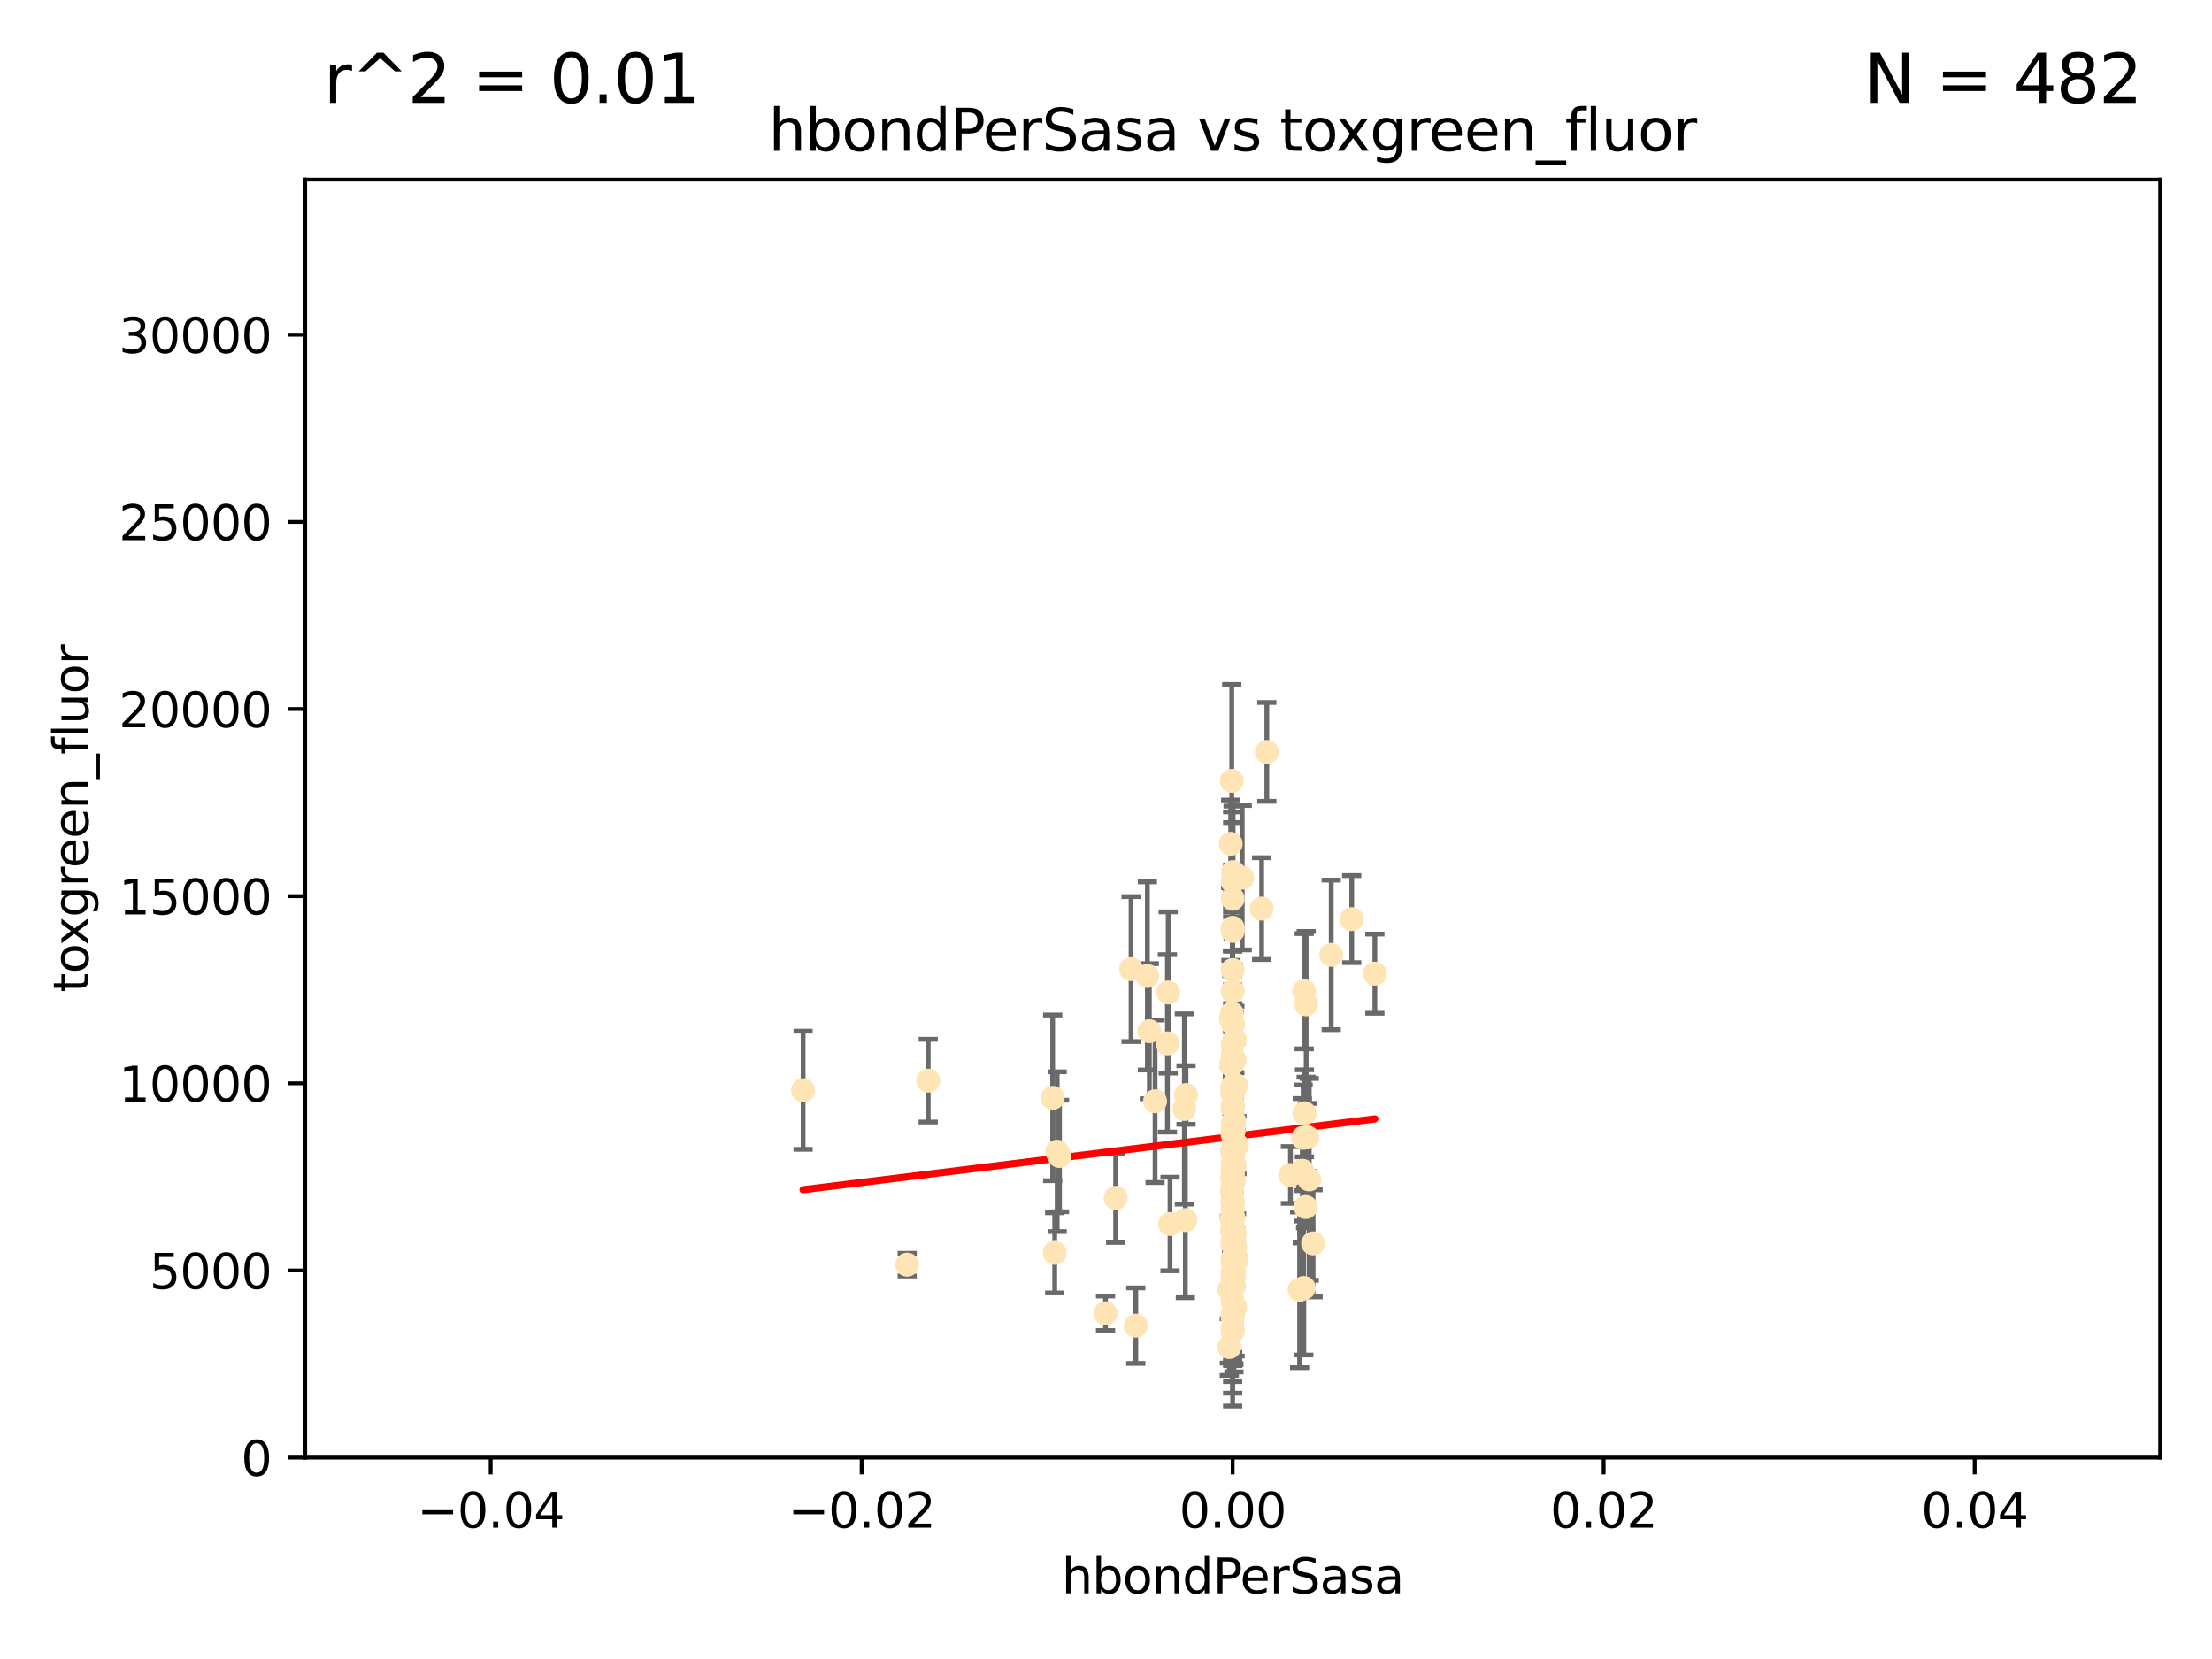 <?xml version="1.0" encoding="utf-8" standalone="no"?>
<!DOCTYPE svg PUBLIC "-//W3C//DTD SVG 1.1//EN"
  "http://www.w3.org/Graphics/SVG/1.1/DTD/svg11.dtd">
<svg xmlns:xlink="http://www.w3.org/1999/xlink" width="460.8pt" height="345.6pt" viewBox="0 0 460.8 345.6" xmlns="http://www.w3.org/2000/svg" version="1.1">
 <defs>
  <style type="text/css">*{stroke-linejoin: round; stroke-linecap: butt}</style>
 </defs>
 <g id="figure_1">
  <g id="patch_1">
   <path d="M 0 345.6 
L 460.8 345.6 
L 460.8 0 
L 0 0 
z
" style="fill: #ffffff"/>
  </g>
  <g id="axes_1">
   <g id="patch_2">
    <path d="M 63.571 303.64 
L 450 303.64 
L 450 37.411 
L 63.571 37.411 
z
" style="fill: #ffffff"/>
   </g>
   <g id="PathCollection_1">
    <defs>
     <path id="m846dbdb7e5" d="M 0 1.118 
C 0.297 1.118 0.581 1 0.791 0.791 
C 1 0.581 1.118 0.297 1.118 0 
C 1.118 -0.297 1 -0.581 0.791 -0.791 
C 0.581 -1 0.297 -1.118 0 -1.118 
C -0.297 -1.118 -0.581 -1 -0.791 -0.791 
C -1 -0.581 -1.118 -0.297 -1.118 0 
C -1.118 0.297 -1 0.581 -0.791 0.791 
C -0.581 1 -0.297 1.118 0 1.118 
z
" style="stroke: #ffe4b5"/>
    </defs>
    <g clip-path="url(#pa2cb5825cc)">
     <use xlink:href="#m846dbdb7e5" x="256.691" y="226.76" style="fill: #ffe4b5; stroke: #ffe4b5"/>
     <use xlink:href="#m846dbdb7e5" x="257.244" y="216.536" style="fill: #ffe4b5; stroke: #ffe4b5"/>
     <use xlink:href="#m846dbdb7e5" x="247.07" y="228.111" style="fill: #ffe4b5; stroke: #ffe4b5"/>
     <use xlink:href="#m846dbdb7e5" x="268.821" y="244.769" style="fill: #ffe4b5; stroke: #ffe4b5"/>
     <use xlink:href="#m846dbdb7e5" x="256.786" y="234.05" style="fill: #ffe4b5; stroke: #ffe4b5"/>
     <use xlink:href="#m846dbdb7e5" x="239.431" y="214.817" style="fill: #ffe4b5; stroke: #ffe4b5"/>
     <use xlink:href="#m846dbdb7e5" x="246.724" y="231.017" style="fill: #ffe4b5; stroke: #ffe4b5"/>
     <use xlink:href="#m846dbdb7e5" x="256.884" y="181.678" style="fill: #ffe4b5; stroke: #ffe4b5"/>
     <use xlink:href="#m846dbdb7e5" x="271.474" y="237.027" style="fill: #ffe4b5; stroke: #ffe4b5"/>
     <use xlink:href="#m846dbdb7e5" x="235.623" y="201.88" style="fill: #ffe4b5; stroke: #ffe4b5"/>
     <use xlink:href="#m846dbdb7e5" x="240.623" y="229.412" style="fill: #ffe4b5; stroke: #ffe4b5"/>
     <use xlink:href="#m846dbdb7e5" x="256.394" y="212.178" style="fill: #ffe4b5; stroke: #ffe4b5"/>
     <use xlink:href="#m846dbdb7e5" x="257.007" y="266.293" style="fill: #ffe4b5; stroke: #ffe4b5"/>
     <use xlink:href="#m846dbdb7e5" x="257.294" y="272.322" style="fill: #ffe4b5; stroke: #ffe4b5"/>
     <use xlink:href="#m846dbdb7e5" x="246.931" y="254.155" style="fill: #ffe4b5; stroke: #ffe4b5"/>
     <use xlink:href="#m846dbdb7e5" x="256.671" y="239.982" style="fill: #ffe4b5; stroke: #ffe4b5"/>
     <use xlink:href="#m846dbdb7e5" x="256.786" y="193.285" style="fill: #ffe4b5; stroke: #ffe4b5"/>
     <use xlink:href="#m846dbdb7e5" x="258.781" y="182.839" style="fill: #ffe4b5; stroke: #ffe4b5"/>
     <use xlink:href="#m846dbdb7e5" x="256.688" y="239.753" style="fill: #ffe4b5; stroke: #ffe4b5"/>
     <use xlink:href="#m846dbdb7e5" x="257.071" y="257.637" style="fill: #ffe4b5; stroke: #ffe4b5"/>
     <use xlink:href="#m846dbdb7e5" x="257.303" y="259.605" style="fill: #ffe4b5; stroke: #ffe4b5"/>
     <use xlink:href="#m846dbdb7e5" x="256.786" y="253.6" style="fill: #ffe4b5; stroke: #ffe4b5"/>
     <use xlink:href="#m846dbdb7e5" x="256.786" y="235.57" style="fill: #ffe4b5; stroke: #ffe4b5"/>
     <use xlink:href="#m846dbdb7e5" x="257.058" y="265.126" style="fill: #ffe4b5; stroke: #ffe4b5"/>
     <use xlink:href="#m846dbdb7e5" x="232.412" y="249.525" style="fill: #ffe4b5; stroke: #ffe4b5"/>
     <use xlink:href="#m846dbdb7e5" x="256.786" y="254.168" style="fill: #ffe4b5; stroke: #ffe4b5"/>
     <use xlink:href="#m846dbdb7e5" x="256.786" y="183.646" style="fill: #ffe4b5; stroke: #ffe4b5"/>
     <use xlink:href="#m846dbdb7e5" x="262.827" y="189.278" style="fill: #ffe4b5; stroke: #ffe4b5"/>
     <use xlink:href="#m846dbdb7e5" x="257.033" y="245.935" style="fill: #ffe4b5; stroke: #ffe4b5"/>
     <use xlink:href="#m846dbdb7e5" x="286.412" y="202.832" style="fill: #ffe4b5; stroke: #ffe4b5"/>
     <use xlink:href="#m846dbdb7e5" x="257.066" y="225.853" style="fill: #ffe4b5; stroke: #ffe4b5"/>
     <use xlink:href="#m846dbdb7e5" x="219.291" y="228.7" style="fill: #ffe4b5; stroke: #ffe4b5"/>
     <use xlink:href="#m846dbdb7e5" x="256.786" y="226.335" style="fill: #ffe4b5; stroke: #ffe4b5"/>
     <use xlink:href="#m846dbdb7e5" x="257.158" y="220.748" style="fill: #ffe4b5; stroke: #ffe4b5"/>
     <use xlink:href="#m846dbdb7e5" x="256.786" y="245.292" style="fill: #ffe4b5; stroke: #ffe4b5"/>
     <use xlink:href="#m846dbdb7e5" x="272.74" y="245.681" style="fill: #ffe4b5; stroke: #ffe4b5"/>
     <use xlink:href="#m846dbdb7e5" x="271.738" y="231.922" style="fill: #ffe4b5; stroke: #ffe4b5"/>
     <use xlink:href="#m846dbdb7e5" x="277.32" y="198.916" style="fill: #ffe4b5; stroke: #ffe4b5"/>
     <use xlink:href="#m846dbdb7e5" x="239.018" y="203.309" style="fill: #ffe4b5; stroke: #ffe4b5"/>
     <use xlink:href="#m846dbdb7e5" x="256.786" y="262.659" style="fill: #ffe4b5; stroke: #ffe4b5"/>
     <use xlink:href="#m846dbdb7e5" x="256.915" y="253.603" style="fill: #ffe4b5; stroke: #ffe4b5"/>
     <use xlink:href="#m846dbdb7e5" x="256.786" y="250.173" style="fill: #ffe4b5; stroke: #ffe4b5"/>
     <use xlink:href="#m846dbdb7e5" x="256.65" y="248.241" style="fill: #ffe4b5; stroke: #ffe4b5"/>
     <use xlink:href="#m846dbdb7e5" x="256.799" y="221.533" style="fill: #ffe4b5; stroke: #ffe4b5"/>
     <use xlink:href="#m846dbdb7e5" x="256.786" y="245.382" style="fill: #ffe4b5; stroke: #ffe4b5"/>
     <use xlink:href="#m846dbdb7e5" x="220.713" y="240.809" style="fill: #ffe4b5; stroke: #ffe4b5"/>
     <use xlink:href="#m846dbdb7e5" x="271.294" y="243.885" style="fill: #ffe4b5; stroke: #ffe4b5"/>
     <use xlink:href="#m846dbdb7e5" x="256.656" y="256.268" style="fill: #ffe4b5; stroke: #ffe4b5"/>
     <use xlink:href="#m846dbdb7e5" x="256.786" y="266.337" style="fill: #ffe4b5; stroke: #ffe4b5"/>
     <use xlink:href="#m846dbdb7e5" x="257.677" y="238.542" style="fill: #ffe4b5; stroke: #ffe4b5"/>
     <use xlink:href="#m846dbdb7e5" x="263.904" y="156.636" style="fill: #ffe4b5; stroke: #ffe4b5"/>
     <use xlink:href="#m846dbdb7e5" x="256.786" y="217.517" style="fill: #ffe4b5; stroke: #ffe4b5"/>
     <use xlink:href="#m846dbdb7e5" x="256.913" y="240.56" style="fill: #ffe4b5; stroke: #ffe4b5"/>
     <use xlink:href="#m846dbdb7e5" x="256.786" y="250.198" style="fill: #ffe4b5; stroke: #ffe4b5"/>
     <use xlink:href="#m846dbdb7e5" x="256.786" y="265.765" style="fill: #ffe4b5; stroke: #ffe4b5"/>
     <use xlink:href="#m846dbdb7e5" x="256.091" y="280.604" style="fill: #ffe4b5; stroke: #ffe4b5"/>
     <use xlink:href="#m846dbdb7e5" x="256.758" y="240.015" style="fill: #ffe4b5; stroke: #ffe4b5"/>
     <use xlink:href="#m846dbdb7e5" x="188.988" y="263.441" style="fill: #ffe4b5; stroke: #ffe4b5"/>
     <use xlink:href="#m846dbdb7e5" x="256.377" y="175.786" style="fill: #ffe4b5; stroke: #ffe4b5"/>
     <use xlink:href="#m846dbdb7e5" x="256.786" y="242.322" style="fill: #ffe4b5; stroke: #ffe4b5"/>
     <use xlink:href="#m846dbdb7e5" x="256.924" y="230.33" style="fill: #ffe4b5; stroke: #ffe4b5"/>
     <use xlink:href="#m846dbdb7e5" x="256.735" y="259.103" style="fill: #ffe4b5; stroke: #ffe4b5"/>
     <use xlink:href="#m846dbdb7e5" x="256.786" y="244.88" style="fill: #ffe4b5; stroke: #ffe4b5"/>
     <use xlink:href="#m846dbdb7e5" x="257.483" y="226.132" style="fill: #ffe4b5; stroke: #ffe4b5"/>
     <use xlink:href="#m846dbdb7e5" x="256.786" y="187.222" style="fill: #ffe4b5; stroke: #ffe4b5"/>
     <use xlink:href="#m846dbdb7e5" x="256.786" y="220.056" style="fill: #ffe4b5; stroke: #ffe4b5"/>
     <use xlink:href="#m846dbdb7e5" x="256.885" y="221.132" style="fill: #ffe4b5; stroke: #ffe4b5"/>
     <use xlink:href="#m846dbdb7e5" x="256.786" y="277.386" style="fill: #ffe4b5; stroke: #ffe4b5"/>
     <use xlink:href="#m846dbdb7e5" x="256.786" y="230.52" style="fill: #ffe4b5; stroke: #ffe4b5"/>
     <use xlink:href="#m846dbdb7e5" x="256.786" y="213.083" style="fill: #ffe4b5; stroke: #ffe4b5"/>
     <use xlink:href="#m846dbdb7e5" x="256.786" y="271.074" style="fill: #ffe4b5; stroke: #ffe4b5"/>
     <use xlink:href="#m846dbdb7e5" x="273.543" y="259.016" style="fill: #ffe4b5; stroke: #ffe4b5"/>
     <use xlink:href="#m846dbdb7e5" x="256.786" y="244.786" style="fill: #ffe4b5; stroke: #ffe4b5"/>
     <use xlink:href="#m846dbdb7e5" x="256.786" y="245.545" style="fill: #ffe4b5; stroke: #ffe4b5"/>
     <use xlink:href="#m846dbdb7e5" x="257.213" y="256.689" style="fill: #ffe4b5; stroke: #ffe4b5"/>
     <use xlink:href="#m846dbdb7e5" x="257.074" y="263.316" style="fill: #ffe4b5; stroke: #ffe4b5"/>
     <use xlink:href="#m846dbdb7e5" x="256.613" y="211.111" style="fill: #ffe4b5; stroke: #ffe4b5"/>
     <use xlink:href="#m846dbdb7e5" x="272.354" y="236.934" style="fill: #ffe4b5; stroke: #ffe4b5"/>
     <use xlink:href="#m846dbdb7e5" x="256.786" y="227.815" style="fill: #ffe4b5; stroke: #ffe4b5"/>
     <use xlink:href="#m846dbdb7e5" x="256.547" y="253.828" style="fill: #ffe4b5; stroke: #ffe4b5"/>
     <use xlink:href="#m846dbdb7e5" x="193.365" y="225.117" style="fill: #ffe4b5; stroke: #ffe4b5"/>
     <use xlink:href="#m846dbdb7e5" x="256.098" y="268.649" style="fill: #ffe4b5; stroke: #ffe4b5"/>
     <use xlink:href="#m846dbdb7e5" x="256.786" y="227.838" style="fill: #ffe4b5; stroke: #ffe4b5"/>
     <use xlink:href="#m846dbdb7e5" x="256.786" y="262.194" style="fill: #ffe4b5; stroke: #ffe4b5"/>
     <use xlink:href="#m846dbdb7e5" x="256.427" y="221.853" style="fill: #ffe4b5; stroke: #ffe4b5"/>
     <use xlink:href="#m846dbdb7e5" x="256.786" y="206.457" style="fill: #ffe4b5; stroke: #ffe4b5"/>
     <use xlink:href="#m846dbdb7e5" x="257.44" y="261.955" style="fill: #ffe4b5; stroke: #ffe4b5"/>
     <use xlink:href="#m846dbdb7e5" x="256.786" y="273.662" style="fill: #ffe4b5; stroke: #ffe4b5"/>
     <use xlink:href="#m846dbdb7e5" x="256.786" y="262.694" style="fill: #ffe4b5; stroke: #ffe4b5"/>
     <use xlink:href="#m846dbdb7e5" x="256.786" y="193.623" style="fill: #ffe4b5; stroke: #ffe4b5"/>
     <use xlink:href="#m846dbdb7e5" x="256.786" y="246.826" style="fill: #ffe4b5; stroke: #ffe4b5"/>
     <use xlink:href="#m846dbdb7e5" x="281.589" y="191.469" style="fill: #ffe4b5; stroke: #ffe4b5"/>
     <use xlink:href="#m846dbdb7e5" x="256.697" y="245.234" style="fill: #ffe4b5; stroke: #ffe4b5"/>
     <use xlink:href="#m846dbdb7e5" x="256.98" y="261.986" style="fill: #ffe4b5; stroke: #ffe4b5"/>
     <use xlink:href="#m846dbdb7e5" x="256.786" y="193.93" style="fill: #ffe4b5; stroke: #ffe4b5"/>
     <use xlink:href="#m846dbdb7e5" x="272.099" y="209.222" style="fill: #ffe4b5; stroke: #ffe4b5"/>
     <use xlink:href="#m846dbdb7e5" x="256.962" y="235.746" style="fill: #ffe4b5; stroke: #ffe4b5"/>
     <use xlink:href="#m846dbdb7e5" x="256.786" y="265.045" style="fill: #ffe4b5; stroke: #ffe4b5"/>
     <use xlink:href="#m846dbdb7e5" x="167.303" y="227.117" style="fill: #ffe4b5; stroke: #ffe4b5"/>
     <use xlink:href="#m846dbdb7e5" x="256.786" y="243.672" style="fill: #ffe4b5; stroke: #ffe4b5"/>
     <use xlink:href="#m846dbdb7e5" x="270.731" y="268.684" style="fill: #ffe4b5; stroke: #ffe4b5"/>
     <use xlink:href="#m846dbdb7e5" x="256.853" y="246.295" style="fill: #ffe4b5; stroke: #ffe4b5"/>
     <use xlink:href="#m846dbdb7e5" x="256.733" y="230.72" style="fill: #ffe4b5; stroke: #ffe4b5"/>
     <use xlink:href="#m846dbdb7e5" x="271.606" y="268.302" style="fill: #ffe4b5; stroke: #ffe4b5"/>
     <use xlink:href="#m846dbdb7e5" x="220.232" y="239.911" style="fill: #ffe4b5; stroke: #ffe4b5"/>
     <use xlink:href="#m846dbdb7e5" x="257.609" y="262.419" style="fill: #ffe4b5; stroke: #ffe4b5"/>
     <use xlink:href="#m846dbdb7e5" x="243.198" y="217.353" style="fill: #ffe4b5; stroke: #ffe4b5"/>
     <use xlink:href="#m846dbdb7e5" x="256.786" y="258.605" style="fill: #ffe4b5; stroke: #ffe4b5"/>
     <use xlink:href="#m846dbdb7e5" x="256.786" y="253.753" style="fill: #ffe4b5; stroke: #ffe4b5"/>
     <use xlink:href="#m846dbdb7e5" x="256.878" y="213.294" style="fill: #ffe4b5; stroke: #ffe4b5"/>
     <use xlink:href="#m846dbdb7e5" x="256.598" y="162.668" style="fill: #ffe4b5; stroke: #ffe4b5"/>
     <use xlink:href="#m846dbdb7e5" x="243.74" y="254.975" style="fill: #ffe4b5; stroke: #ffe4b5"/>
     <use xlink:href="#m846dbdb7e5" x="219.716" y="260.985" style="fill: #ffe4b5; stroke: #ffe4b5"/>
     <use xlink:href="#m846dbdb7e5" x="256.79" y="251.971" style="fill: #ffe4b5; stroke: #ffe4b5"/>
     <use xlink:href="#m846dbdb7e5" x="256.786" y="202.077" style="fill: #ffe4b5; stroke: #ffe4b5"/>
     <use xlink:href="#m846dbdb7e5" x="257.107" y="238.818" style="fill: #ffe4b5; stroke: #ffe4b5"/>
     <use xlink:href="#m846dbdb7e5" x="256.786" y="276.739" style="fill: #ffe4b5; stroke: #ffe4b5"/>
     <use xlink:href="#m846dbdb7e5" x="256.786" y="253.562" style="fill: #ffe4b5; stroke: #ffe4b5"/>
     <use xlink:href="#m846dbdb7e5" x="256.786" y="274.347" style="fill: #ffe4b5; stroke: #ffe4b5"/>
     <use xlink:href="#m846dbdb7e5" x="257.031" y="267.976" style="fill: #ffe4b5; stroke: #ffe4b5"/>
     <use xlink:href="#m846dbdb7e5" x="271.98" y="251.441" style="fill: #ffe4b5; stroke: #ffe4b5"/>
     <use xlink:href="#m846dbdb7e5" x="271.688" y="206.49" style="fill: #ffe4b5; stroke: #ffe4b5"/>
     <use xlink:href="#m846dbdb7e5" x="257.088" y="233.485" style="fill: #ffe4b5; stroke: #ffe4b5"/>
     <use xlink:href="#m846dbdb7e5" x="256.786" y="250.681" style="fill: #ffe4b5; stroke: #ffe4b5"/>
     <use xlink:href="#m846dbdb7e5" x="256.786" y="239.983" style="fill: #ffe4b5; stroke: #ffe4b5"/>
     <use xlink:href="#m846dbdb7e5" x="236.608" y="276.151" style="fill: #ffe4b5; stroke: #ffe4b5"/>
     <use xlink:href="#m846dbdb7e5" x="243.355" y="206.748" style="fill: #ffe4b5; stroke: #ffe4b5"/>
     <use xlink:href="#m846dbdb7e5" x="257.22" y="242.868" style="fill: #ffe4b5; stroke: #ffe4b5"/>
     <use xlink:href="#m846dbdb7e5" x="256.786" y="236.321" style="fill: #ffe4b5; stroke: #ffe4b5"/>
     <use xlink:href="#m846dbdb7e5" x="256.786" y="239.171" style="fill: #ffe4b5; stroke: #ffe4b5"/>
     <use xlink:href="#m846dbdb7e5" x="257.05" y="234.488" style="fill: #ffe4b5; stroke: #ffe4b5"/>
     <use xlink:href="#m846dbdb7e5" x="230.304" y="273.573" style="fill: #ffe4b5; stroke: #ffe4b5"/>
    </g>
   </g>
   <g id="matplotlib.axis_1">
    <g id="xtick_1">
     <g id="line2d_1">
      <defs>
       <path id="mc600a8274f" d="M 0 0 
L 0 3.5 
" style="stroke: #000000; stroke-width: 0.8"/>
      </defs>
      <g>
       <use xlink:href="#mc600a8274f" x="102.214" y="303.64" style="stroke: #000000; stroke-width: 0.8"/>
      </g>
     </g>
     <g id="text_1">
      <!-- −0.04 -->
      <g transform="translate(86.891 318.238)scale(0.1 -0.1)">
       <defs>
        <path id="DejaVuSans-2212" d="M 678 2272 
L 4684 2272 
L 4684 1741 
L 678 1741 
L 678 2272 
z
" transform="scale(0.016)"/>
        <path id="DejaVuSans-30" d="M 2034 4250 
Q 1547 4250 1301 3770 
Q 1056 3291 1056 2328 
Q 1056 1369 1301 889 
Q 1547 409 2034 409 
Q 2525 409 2770 889 
Q 3016 1369 3016 2328 
Q 3016 3291 2770 3770 
Q 2525 4250 2034 4250 
z
M 2034 4750 
Q 2819 4750 3233 4129 
Q 3647 3509 3647 2328 
Q 3647 1150 3233 529 
Q 2819 -91 2034 -91 
Q 1250 -91 836 529 
Q 422 1150 422 2328 
Q 422 3509 836 4129 
Q 1250 4750 2034 4750 
z
" transform="scale(0.016)"/>
        <path id="DejaVuSans-2e" d="M 684 794 
L 1344 794 
L 1344 0 
L 684 0 
L 684 794 
z
" transform="scale(0.016)"/>
        <path id="DejaVuSans-34" d="M 2419 4116 
L 825 1625 
L 2419 1625 
L 2419 4116 
z
M 2253 4666 
L 3047 4666 
L 3047 1625 
L 3713 1625 
L 3713 1100 
L 3047 1100 
L 3047 0 
L 2419 0 
L 2419 1100 
L 313 1100 
L 313 1709 
L 2253 4666 
z
" transform="scale(0.016)"/>
       </defs>
       <use xlink:href="#DejaVuSans-2212"/>
       <use xlink:href="#DejaVuSans-30" x="83.789"/>
       <use xlink:href="#DejaVuSans-2e" x="147.412"/>
       <use xlink:href="#DejaVuSans-30" x="179.199"/>
       <use xlink:href="#DejaVuSans-34" x="242.822"/>
      </g>
     </g>
    </g>
    <g id="xtick_2">
     <g id="line2d_2">
      <g>
       <use xlink:href="#mc600a8274f" x="179.5" y="303.64" style="stroke: #000000; stroke-width: 0.8"/>
      </g>
     </g>
     <g id="text_2">
      <!-- −0.02 -->
      <g transform="translate(164.177 318.238)scale(0.1 -0.1)">
       <defs>
        <path id="DejaVuSans-32" d="M 1228 531 
L 3431 531 
L 3431 0 
L 469 0 
L 469 531 
Q 828 903 1448 1529 
Q 2069 2156 2228 2338 
Q 2531 2678 2651 2914 
Q 2772 3150 2772 3378 
Q 2772 3750 2511 3984 
Q 2250 4219 1831 4219 
Q 1534 4219 1204 4116 
Q 875 4013 500 3803 
L 500 4441 
Q 881 4594 1212 4672 
Q 1544 4750 1819 4750 
Q 2544 4750 2975 4387 
Q 3406 4025 3406 3419 
Q 3406 3131 3298 2873 
Q 3191 2616 2906 2266 
Q 2828 2175 2409 1742 
Q 1991 1309 1228 531 
z
" transform="scale(0.016)"/>
       </defs>
       <use xlink:href="#DejaVuSans-2212"/>
       <use xlink:href="#DejaVuSans-30" x="83.789"/>
       <use xlink:href="#DejaVuSans-2e" x="147.412"/>
       <use xlink:href="#DejaVuSans-30" x="179.199"/>
       <use xlink:href="#DejaVuSans-32" x="242.822"/>
      </g>
     </g>
    </g>
    <g id="xtick_3">
     <g id="line2d_3">
      <g>
       <use xlink:href="#mc600a8274f" x="256.786" y="303.64" style="stroke: #000000; stroke-width: 0.8"/>
      </g>
     </g>
     <g id="text_3">
      <!-- 0.00 -->
      <g transform="translate(245.653 318.238)scale(0.1 -0.1)">
       <use xlink:href="#DejaVuSans-30"/>
       <use xlink:href="#DejaVuSans-2e" x="63.623"/>
       <use xlink:href="#DejaVuSans-30" x="95.41"/>
       <use xlink:href="#DejaVuSans-30" x="159.033"/>
      </g>
     </g>
    </g>
    <g id="xtick_4">
     <g id="line2d_4">
      <g>
       <use xlink:href="#mc600a8274f" x="334.071" y="303.64" style="stroke: #000000; stroke-width: 0.8"/>
      </g>
     </g>
     <g id="text_4">
      <!-- 0.02 -->
      <g transform="translate(322.939 318.238)scale(0.1 -0.1)">
       <use xlink:href="#DejaVuSans-30"/>
       <use xlink:href="#DejaVuSans-2e" x="63.623"/>
       <use xlink:href="#DejaVuSans-30" x="95.41"/>
       <use xlink:href="#DejaVuSans-32" x="159.033"/>
      </g>
     </g>
    </g>
    <g id="xtick_5">
     <g id="line2d_5">
      <g>
       <use xlink:href="#mc600a8274f" x="411.357" y="303.64" style="stroke: #000000; stroke-width: 0.8"/>
      </g>
     </g>
     <g id="text_5">
      <!-- 0.04 -->
      <g transform="translate(400.224 318.238)scale(0.1 -0.1)">
       <use xlink:href="#DejaVuSans-30"/>
       <use xlink:href="#DejaVuSans-2e" x="63.623"/>
       <use xlink:href="#DejaVuSans-30" x="95.41"/>
       <use xlink:href="#DejaVuSans-34" x="159.033"/>
      </g>
     </g>
    </g>
    <g id="text_6">
     <!-- hbondPerSasa -->
     <g transform="translate(221.168 331.917)scale(0.1 -0.1)">
      <defs>
       <path id="DejaVuSans-68" d="M 3513 2113 
L 3513 0 
L 2938 0 
L 2938 2094 
Q 2938 2591 2744 2837 
Q 2550 3084 2163 3084 
Q 1697 3084 1428 2787 
Q 1159 2491 1159 1978 
L 1159 0 
L 581 0 
L 581 4863 
L 1159 4863 
L 1159 2956 
Q 1366 3272 1645 3428 
Q 1925 3584 2291 3584 
Q 2894 3584 3203 3211 
Q 3513 2838 3513 2113 
z
" transform="scale(0.016)"/>
       <path id="DejaVuSans-62" d="M 3116 1747 
Q 3116 2381 2855 2742 
Q 2594 3103 2138 3103 
Q 1681 3103 1420 2742 
Q 1159 2381 1159 1747 
Q 1159 1113 1420 752 
Q 1681 391 2138 391 
Q 2594 391 2855 752 
Q 3116 1113 3116 1747 
z
M 1159 2969 
Q 1341 3281 1617 3432 
Q 1894 3584 2278 3584 
Q 2916 3584 3314 3078 
Q 3713 2572 3713 1747 
Q 3713 922 3314 415 
Q 2916 -91 2278 -91 
Q 1894 -91 1617 61 
Q 1341 213 1159 525 
L 1159 0 
L 581 0 
L 581 4863 
L 1159 4863 
L 1159 2969 
z
" transform="scale(0.016)"/>
       <path id="DejaVuSans-6f" d="M 1959 3097 
Q 1497 3097 1228 2736 
Q 959 2375 959 1747 
Q 959 1119 1226 758 
Q 1494 397 1959 397 
Q 2419 397 2687 759 
Q 2956 1122 2956 1747 
Q 2956 2369 2687 2733 
Q 2419 3097 1959 3097 
z
M 1959 3584 
Q 2709 3584 3137 3096 
Q 3566 2609 3566 1747 
Q 3566 888 3137 398 
Q 2709 -91 1959 -91 
Q 1206 -91 779 398 
Q 353 888 353 1747 
Q 353 2609 779 3096 
Q 1206 3584 1959 3584 
z
" transform="scale(0.016)"/>
       <path id="DejaVuSans-6e" d="M 3513 2113 
L 3513 0 
L 2938 0 
L 2938 2094 
Q 2938 2591 2744 2837 
Q 2550 3084 2163 3084 
Q 1697 3084 1428 2787 
Q 1159 2491 1159 1978 
L 1159 0 
L 581 0 
L 581 3500 
L 1159 3500 
L 1159 2956 
Q 1366 3272 1645 3428 
Q 1925 3584 2291 3584 
Q 2894 3584 3203 3211 
Q 3513 2838 3513 2113 
z
" transform="scale(0.016)"/>
       <path id="DejaVuSans-64" d="M 2906 2969 
L 2906 4863 
L 3481 4863 
L 3481 0 
L 2906 0 
L 2906 525 
Q 2725 213 2448 61 
Q 2172 -91 1784 -91 
Q 1150 -91 751 415 
Q 353 922 353 1747 
Q 353 2572 751 3078 
Q 1150 3584 1784 3584 
Q 2172 3584 2448 3432 
Q 2725 3281 2906 2969 
z
M 947 1747 
Q 947 1113 1208 752 
Q 1469 391 1925 391 
Q 2381 391 2643 752 
Q 2906 1113 2906 1747 
Q 2906 2381 2643 2742 
Q 2381 3103 1925 3103 
Q 1469 3103 1208 2742 
Q 947 2381 947 1747 
z
" transform="scale(0.016)"/>
       <path id="DejaVuSans-50" d="M 1259 4147 
L 1259 2394 
L 2053 2394 
Q 2494 2394 2734 2622 
Q 2975 2850 2975 3272 
Q 2975 3691 2734 3919 
Q 2494 4147 2053 4147 
L 1259 4147 
z
M 628 4666 
L 2053 4666 
Q 2838 4666 3239 4311 
Q 3641 3956 3641 3272 
Q 3641 2581 3239 2228 
Q 2838 1875 2053 1875 
L 1259 1875 
L 1259 0 
L 628 0 
L 628 4666 
z
" transform="scale(0.016)"/>
       <path id="DejaVuSans-65" d="M 3597 1894 
L 3597 1613 
L 953 1613 
Q 991 1019 1311 708 
Q 1631 397 2203 397 
Q 2534 397 2845 478 
Q 3156 559 3463 722 
L 3463 178 
Q 3153 47 2828 -22 
Q 2503 -91 2169 -91 
Q 1331 -91 842 396 
Q 353 884 353 1716 
Q 353 2575 817 3079 
Q 1281 3584 2069 3584 
Q 2775 3584 3186 3129 
Q 3597 2675 3597 1894 
z
M 3022 2063 
Q 3016 2534 2758 2815 
Q 2500 3097 2075 3097 
Q 1594 3097 1305 2825 
Q 1016 2553 972 2059 
L 3022 2063 
z
" transform="scale(0.016)"/>
       <path id="DejaVuSans-72" d="M 2631 2963 
Q 2534 3019 2420 3045 
Q 2306 3072 2169 3072 
Q 1681 3072 1420 2755 
Q 1159 2438 1159 1844 
L 1159 0 
L 581 0 
L 581 3500 
L 1159 3500 
L 1159 2956 
Q 1341 3275 1631 3429 
Q 1922 3584 2338 3584 
Q 2397 3584 2469 3576 
Q 2541 3569 2628 3553 
L 2631 2963 
z
" transform="scale(0.016)"/>
       <path id="DejaVuSans-53" d="M 3425 4513 
L 3425 3897 
Q 3066 4069 2747 4153 
Q 2428 4238 2131 4238 
Q 1616 4238 1336 4038 
Q 1056 3838 1056 3469 
Q 1056 3159 1242 3001 
Q 1428 2844 1947 2747 
L 2328 2669 
Q 3034 2534 3370 2195 
Q 3706 1856 3706 1288 
Q 3706 609 3251 259 
Q 2797 -91 1919 -91 
Q 1588 -91 1214 -16 
Q 841 59 441 206 
L 441 856 
Q 825 641 1194 531 
Q 1563 422 1919 422 
Q 2459 422 2753 634 
Q 3047 847 3047 1241 
Q 3047 1584 2836 1778 
Q 2625 1972 2144 2069 
L 1759 2144 
Q 1053 2284 737 2584 
Q 422 2884 422 3419 
Q 422 4038 858 4394 
Q 1294 4750 2059 4750 
Q 2388 4750 2728 4690 
Q 3069 4631 3425 4513 
z
" transform="scale(0.016)"/>
       <path id="DejaVuSans-61" d="M 2194 1759 
Q 1497 1759 1228 1600 
Q 959 1441 959 1056 
Q 959 750 1161 570 
Q 1363 391 1709 391 
Q 2188 391 2477 730 
Q 2766 1069 2766 1631 
L 2766 1759 
L 2194 1759 
z
M 3341 1997 
L 3341 0 
L 2766 0 
L 2766 531 
Q 2569 213 2275 61 
Q 1981 -91 1556 -91 
Q 1019 -91 701 211 
Q 384 513 384 1019 
Q 384 1609 779 1909 
Q 1175 2209 1959 2209 
L 2766 2209 
L 2766 2266 
Q 2766 2663 2505 2880 
Q 2244 3097 1772 3097 
Q 1472 3097 1187 3025 
Q 903 2953 641 2809 
L 641 3341 
Q 956 3463 1253 3523 
Q 1550 3584 1831 3584 
Q 2591 3584 2966 3190 
Q 3341 2797 3341 1997 
z
" transform="scale(0.016)"/>
       <path id="DejaVuSans-73" d="M 2834 3397 
L 2834 2853 
Q 2591 2978 2328 3040 
Q 2066 3103 1784 3103 
Q 1356 3103 1142 2972 
Q 928 2841 928 2578 
Q 928 2378 1081 2264 
Q 1234 2150 1697 2047 
L 1894 2003 
Q 2506 1872 2764 1633 
Q 3022 1394 3022 966 
Q 3022 478 2636 193 
Q 2250 -91 1575 -91 
Q 1294 -91 989 -36 
Q 684 19 347 128 
L 347 722 
Q 666 556 975 473 
Q 1284 391 1588 391 
Q 1994 391 2212 530 
Q 2431 669 2431 922 
Q 2431 1156 2273 1281 
Q 2116 1406 1581 1522 
L 1381 1569 
Q 847 1681 609 1914 
Q 372 2147 372 2553 
Q 372 3047 722 3315 
Q 1072 3584 1716 3584 
Q 2034 3584 2315 3537 
Q 2597 3491 2834 3397 
z
" transform="scale(0.016)"/>
      </defs>
      <use xlink:href="#DejaVuSans-68"/>
      <use xlink:href="#DejaVuSans-62" x="63.379"/>
      <use xlink:href="#DejaVuSans-6f" x="126.855"/>
      <use xlink:href="#DejaVuSans-6e" x="188.037"/>
      <use xlink:href="#DejaVuSans-64" x="251.416"/>
      <use xlink:href="#DejaVuSans-50" x="314.893"/>
      <use xlink:href="#DejaVuSans-65" x="371.57"/>
      <use xlink:href="#DejaVuSans-72" x="433.094"/>
      <use xlink:href="#DejaVuSans-53" x="474.207"/>
      <use xlink:href="#DejaVuSans-61" x="537.684"/>
      <use xlink:href="#DejaVuSans-73" x="598.963"/>
      <use xlink:href="#DejaVuSans-61" x="651.062"/>
     </g>
    </g>
   </g>
   <g id="matplotlib.axis_2">
    <g id="ytick_1">
     <g id="line2d_6">
      <defs>
       <path id="mb827be2e08" d="M 0 0 
L -3.5 0 
" style="stroke: #000000; stroke-width: 0.8"/>
      </defs>
      <g>
       <use xlink:href="#mb827be2e08" x="63.571" y="303.64" style="stroke: #000000; stroke-width: 0.8"/>
      </g>
     </g>
     <g id="text_7">
      <!-- 0 -->
      <g transform="translate(50.209 307.439)scale(0.1 -0.1)">
       <use xlink:href="#DejaVuSans-30"/>
      </g>
     </g>
    </g>
    <g id="ytick_2">
     <g id="line2d_7">
      <g>
       <use xlink:href="#mb827be2e08" x="63.571" y="264.657" style="stroke: #000000; stroke-width: 0.8"/>
      </g>
     </g>
     <g id="text_8">
      <!-- 5000 -->
      <g transform="translate(31.121 268.457)scale(0.1 -0.1)">
       <defs>
        <path id="DejaVuSans-35" d="M 691 4666 
L 3169 4666 
L 3169 4134 
L 1269 4134 
L 1269 2991 
Q 1406 3038 1543 3061 
Q 1681 3084 1819 3084 
Q 2600 3084 3056 2656 
Q 3513 2228 3513 1497 
Q 3513 744 3044 326 
Q 2575 -91 1722 -91 
Q 1428 -91 1123 -41 
Q 819 9 494 109 
L 494 744 
Q 775 591 1075 516 
Q 1375 441 1709 441 
Q 2250 441 2565 725 
Q 2881 1009 2881 1497 
Q 2881 1984 2565 2268 
Q 2250 2553 1709 2553 
Q 1456 2553 1204 2497 
Q 953 2441 691 2322 
L 691 4666 
z
" transform="scale(0.016)"/>
       </defs>
       <use xlink:href="#DejaVuSans-35"/>
       <use xlink:href="#DejaVuSans-30" x="63.623"/>
       <use xlink:href="#DejaVuSans-30" x="127.246"/>
       <use xlink:href="#DejaVuSans-30" x="190.869"/>
      </g>
     </g>
    </g>
    <g id="ytick_3">
     <g id="line2d_8">
      <g>
       <use xlink:href="#mb827be2e08" x="63.571" y="225.675" style="stroke: #000000; stroke-width: 0.8"/>
      </g>
     </g>
     <g id="text_9">
      <!-- 10000 -->
      <g transform="translate(24.759 229.474)scale(0.1 -0.1)">
       <defs>
        <path id="DejaVuSans-31" d="M 794 531 
L 1825 531 
L 1825 4091 
L 703 3866 
L 703 4441 
L 1819 4666 
L 2450 4666 
L 2450 531 
L 3481 531 
L 3481 0 
L 794 0 
L 794 531 
z
" transform="scale(0.016)"/>
       </defs>
       <use xlink:href="#DejaVuSans-31"/>
       <use xlink:href="#DejaVuSans-30" x="63.623"/>
       <use xlink:href="#DejaVuSans-30" x="127.246"/>
       <use xlink:href="#DejaVuSans-30" x="190.869"/>
       <use xlink:href="#DejaVuSans-30" x="254.492"/>
      </g>
     </g>
    </g>
    <g id="ytick_4">
     <g id="line2d_9">
      <g>
       <use xlink:href="#mb827be2e08" x="63.571" y="186.692" style="stroke: #000000; stroke-width: 0.8"/>
      </g>
     </g>
     <g id="text_10">
      <!-- 15000 -->
      <g transform="translate(24.759 190.492)scale(0.1 -0.1)">
       <use xlink:href="#DejaVuSans-31"/>
       <use xlink:href="#DejaVuSans-35" x="63.623"/>
       <use xlink:href="#DejaVuSans-30" x="127.246"/>
       <use xlink:href="#DejaVuSans-30" x="190.869"/>
       <use xlink:href="#DejaVuSans-30" x="254.492"/>
      </g>
     </g>
    </g>
    <g id="ytick_5">
     <g id="line2d_10">
      <g>
       <use xlink:href="#mb827be2e08" x="63.571" y="147.71" style="stroke: #000000; stroke-width: 0.8"/>
      </g>
     </g>
     <g id="text_11">
      <!-- 20000 -->
      <g transform="translate(24.759 151.509)scale(0.1 -0.1)">
       <use xlink:href="#DejaVuSans-32"/>
       <use xlink:href="#DejaVuSans-30" x="63.623"/>
       <use xlink:href="#DejaVuSans-30" x="127.246"/>
       <use xlink:href="#DejaVuSans-30" x="190.869"/>
       <use xlink:href="#DejaVuSans-30" x="254.492"/>
      </g>
     </g>
    </g>
    <g id="ytick_6">
     <g id="line2d_11">
      <g>
       <use xlink:href="#mb827be2e08" x="63.571" y="108.727" style="stroke: #000000; stroke-width: 0.8"/>
      </g>
     </g>
     <g id="text_12">
      <!-- 25000 -->
      <g transform="translate(24.759 112.527)scale(0.1 -0.1)">
       <use xlink:href="#DejaVuSans-32"/>
       <use xlink:href="#DejaVuSans-35" x="63.623"/>
       <use xlink:href="#DejaVuSans-30" x="127.246"/>
       <use xlink:href="#DejaVuSans-30" x="190.869"/>
       <use xlink:href="#DejaVuSans-30" x="254.492"/>
      </g>
     </g>
    </g>
    <g id="ytick_7">
     <g id="line2d_12">
      <g>
       <use xlink:href="#mb827be2e08" x="63.571" y="69.745" style="stroke: #000000; stroke-width: 0.8"/>
      </g>
     </g>
     <g id="text_13">
      <!-- 30000 -->
      <g transform="translate(24.759 73.544)scale(0.1 -0.1)">
       <defs>
        <path id="DejaVuSans-33" d="M 2597 2516 
Q 3050 2419 3304 2112 
Q 3559 1806 3559 1356 
Q 3559 666 3084 287 
Q 2609 -91 1734 -91 
Q 1441 -91 1130 -33 
Q 819 25 488 141 
L 488 750 
Q 750 597 1062 519 
Q 1375 441 1716 441 
Q 2309 441 2620 675 
Q 2931 909 2931 1356 
Q 2931 1769 2642 2001 
Q 2353 2234 1838 2234 
L 1294 2234 
L 1294 2753 
L 1863 2753 
Q 2328 2753 2575 2939 
Q 2822 3125 2822 3475 
Q 2822 3834 2567 4026 
Q 2313 4219 1838 4219 
Q 1578 4219 1281 4162 
Q 984 4106 628 3988 
L 628 4550 
Q 988 4650 1302 4700 
Q 1616 4750 1894 4750 
Q 2613 4750 3031 4423 
Q 3450 4097 3450 3541 
Q 3450 3153 3228 2886 
Q 3006 2619 2597 2516 
z
" transform="scale(0.016)"/>
       </defs>
       <use xlink:href="#DejaVuSans-33"/>
       <use xlink:href="#DejaVuSans-30" x="63.623"/>
       <use xlink:href="#DejaVuSans-30" x="127.246"/>
       <use xlink:href="#DejaVuSans-30" x="190.869"/>
       <use xlink:href="#DejaVuSans-30" x="254.492"/>
      </g>
     </g>
    </g>
    <g id="text_14">
     <!-- toxgreen_fluor -->
     <g transform="translate(18.401 206.72)rotate(-90)scale(0.1 -0.1)">
      <defs>
       <path id="DejaVuSans-74" d="M 1172 4494 
L 1172 3500 
L 2356 3500 
L 2356 3053 
L 1172 3053 
L 1172 1153 
Q 1172 725 1289 603 
Q 1406 481 1766 481 
L 2356 481 
L 2356 0 
L 1766 0 
Q 1100 0 847 248 
Q 594 497 594 1153 
L 594 3053 
L 172 3053 
L 172 3500 
L 594 3500 
L 594 4494 
L 1172 4494 
z
" transform="scale(0.016)"/>
       <path id="DejaVuSans-78" d="M 3513 3500 
L 2247 1797 
L 3578 0 
L 2900 0 
L 1881 1375 
L 863 0 
L 184 0 
L 1544 1831 
L 300 3500 
L 978 3500 
L 1906 2253 
L 2834 3500 
L 3513 3500 
z
" transform="scale(0.016)"/>
       <path id="DejaVuSans-67" d="M 2906 1791 
Q 2906 2416 2648 2759 
Q 2391 3103 1925 3103 
Q 1463 3103 1205 2759 
Q 947 2416 947 1791 
Q 947 1169 1205 825 
Q 1463 481 1925 481 
Q 2391 481 2648 825 
Q 2906 1169 2906 1791 
z
M 3481 434 
Q 3481 -459 3084 -895 
Q 2688 -1331 1869 -1331 
Q 1566 -1331 1297 -1286 
Q 1028 -1241 775 -1147 
L 775 -588 
Q 1028 -725 1275 -790 
Q 1522 -856 1778 -856 
Q 2344 -856 2625 -561 
Q 2906 -266 2906 331 
L 2906 616 
Q 2728 306 2450 153 
Q 2172 0 1784 0 
Q 1141 0 747 490 
Q 353 981 353 1791 
Q 353 2603 747 3093 
Q 1141 3584 1784 3584 
Q 2172 3584 2450 3431 
Q 2728 3278 2906 2969 
L 2906 3500 
L 3481 3500 
L 3481 434 
z
" transform="scale(0.016)"/>
       <path id="DejaVuSans-5f" d="M 3263 -1063 
L 3263 -1509 
L -63 -1509 
L -63 -1063 
L 3263 -1063 
z
" transform="scale(0.016)"/>
       <path id="DejaVuSans-66" d="M 2375 4863 
L 2375 4384 
L 1825 4384 
Q 1516 4384 1395 4259 
Q 1275 4134 1275 3809 
L 1275 3500 
L 2222 3500 
L 2222 3053 
L 1275 3053 
L 1275 0 
L 697 0 
L 697 3053 
L 147 3053 
L 147 3500 
L 697 3500 
L 697 3744 
Q 697 4328 969 4595 
Q 1241 4863 1831 4863 
L 2375 4863 
z
" transform="scale(0.016)"/>
       <path id="DejaVuSans-6c" d="M 603 4863 
L 1178 4863 
L 1178 0 
L 603 0 
L 603 4863 
z
" transform="scale(0.016)"/>
       <path id="DejaVuSans-75" d="M 544 1381 
L 544 3500 
L 1119 3500 
L 1119 1403 
Q 1119 906 1312 657 
Q 1506 409 1894 409 
Q 2359 409 2629 706 
Q 2900 1003 2900 1516 
L 2900 3500 
L 3475 3500 
L 3475 0 
L 2900 0 
L 2900 538 
Q 2691 219 2414 64 
Q 2138 -91 1772 -91 
Q 1169 -91 856 284 
Q 544 659 544 1381 
z
M 1991 3584 
L 1991 3584 
z
" transform="scale(0.016)"/>
      </defs>
      <use xlink:href="#DejaVuSans-74"/>
      <use xlink:href="#DejaVuSans-6f" x="39.209"/>
      <use xlink:href="#DejaVuSans-78" x="97.266"/>
      <use xlink:href="#DejaVuSans-67" x="156.445"/>
      <use xlink:href="#DejaVuSans-72" x="219.922"/>
      <use xlink:href="#DejaVuSans-65" x="258.785"/>
      <use xlink:href="#DejaVuSans-65" x="320.309"/>
      <use xlink:href="#DejaVuSans-6e" x="381.832"/>
      <use xlink:href="#DejaVuSans-5f" x="445.211"/>
      <use xlink:href="#DejaVuSans-66" x="495.211"/>
      <use xlink:href="#DejaVuSans-6c" x="530.416"/>
      <use xlink:href="#DejaVuSans-75" x="558.199"/>
      <use xlink:href="#DejaVuSans-6f" x="621.578"/>
      <use xlink:href="#DejaVuSans-72" x="682.76"/>
     </g>
    </g>
   </g>
   <g id="LineCollection_1">
    <path d="M 256.691 242.584 
L 256.691 210.935 
" clip-path="url(#pa2cb5825cc)" style="fill: none; stroke: #696969"/>
    <path d="M 257.244 223.469 
L 257.244 209.604 
" clip-path="url(#pa2cb5825cc)" style="fill: none; stroke: #696969"/>
    <path d="M 247.07 234.219 
L 247.07 222.003 
" clip-path="url(#pa2cb5825cc)" style="fill: none; stroke: #696969"/>
    <path d="M 268.821 250.685 
L 268.821 238.853 
" clip-path="url(#pa2cb5825cc)" style="fill: none; stroke: #696969"/>
    <path d="M 256.786 243.689 
L 256.786 224.412 
" clip-path="url(#pa2cb5825cc)" style="fill: none; stroke: #696969"/>
    <path d="M 239.431 228.894 
L 239.431 200.74 
" clip-path="url(#pa2cb5825cc)" style="fill: none; stroke: #696969"/>
    <path d="M 246.724 250.833 
L 246.724 211.201 
" clip-path="url(#pa2cb5825cc)" style="fill: none; stroke: #696969"/>
    <path d="M 256.884 195.434 
L 256.884 167.921 
" clip-path="url(#pa2cb5825cc)" style="fill: none; stroke: #696969"/>
    <path d="M 271.474 248.024 
L 271.474 226.03 
" clip-path="url(#pa2cb5825cc)" style="fill: none; stroke: #696969"/>
    <path d="M 235.623 216.978 
L 235.623 186.782 
" clip-path="url(#pa2cb5825cc)" style="fill: none; stroke: #696969"/>
    <path d="M 240.623 246.337 
L 240.623 212.488 
" clip-path="url(#pa2cb5825cc)" style="fill: none; stroke: #696969"/>
    <path d="M 256.394 217.64 
L 256.394 206.717 
" clip-path="url(#pa2cb5825cc)" style="fill: none; stroke: #696969"/>
    <path d="M 257.007 284.276 
L 257.007 248.31 
" clip-path="url(#pa2cb5825cc)" style="fill: none; stroke: #696969"/>
    <path d="M 257.294 282.497 
L 257.294 262.146 
" clip-path="url(#pa2cb5825cc)" style="fill: none; stroke: #696969"/>
    <path d="M 246.931 270.328 
L 246.931 237.981 
" clip-path="url(#pa2cb5825cc)" style="fill: none; stroke: #696969"/>
    <path d="M 256.671 251.468 
L 256.671 228.497 
" clip-path="url(#pa2cb5825cc)" style="fill: none; stroke: #696969"/>
    <path d="M 256.786 206.34 
L 256.786 180.23 
" clip-path="url(#pa2cb5825cc)" style="fill: none; stroke: #696969"/>
    <path d="M 258.781 197.882 
L 258.781 167.796 
" clip-path="url(#pa2cb5825cc)" style="fill: none; stroke: #696969"/>
    <path d="M 256.688 249.466 
L 256.688 230.041 
" clip-path="url(#pa2cb5825cc)" style="fill: none; stroke: #696969"/>
    <path d="M 257.071 274.518 
L 257.071 240.757 
" clip-path="url(#pa2cb5825cc)" style="fill: none; stroke: #696969"/>
    <path d="M 257.303 272.84 
L 257.303 246.37 
" clip-path="url(#pa2cb5825cc)" style="fill: none; stroke: #696969"/>
    <path d="M 256.786 265.392 
L 256.786 241.809 
" clip-path="url(#pa2cb5825cc)" style="fill: none; stroke: #696969"/>
    <path d="M 256.786 246.748 
L 256.786 224.391 
" clip-path="url(#pa2cb5825cc)" style="fill: none; stroke: #696969"/>
    <path d="M 257.058 285.783 
L 257.058 244.468 
" clip-path="url(#pa2cb5825cc)" style="fill: none; stroke: #696969"/>
    <path d="M 232.412 258.812 
L 232.412 240.237 
" clip-path="url(#pa2cb5825cc)" style="fill: none; stroke: #696969"/>
    <path d="M 256.786 266.875 
L 256.786 241.462 
" clip-path="url(#pa2cb5825cc)" style="fill: none; stroke: #696969"/>
    <path d="M 256.786 198.149 
L 256.786 169.142 
" clip-path="url(#pa2cb5825cc)" style="fill: none; stroke: #696969"/>
    <path d="M 262.827 199.876 
L 262.827 178.68 
" clip-path="url(#pa2cb5825cc)" style="fill: none; stroke: #696969"/>
    <path d="M 257.033 259.703 
L 257.033 232.167 
" clip-path="url(#pa2cb5825cc)" style="fill: none; stroke: #696969"/>
    <path d="M 286.412 211.08 
L 286.412 194.584 
" clip-path="url(#pa2cb5825cc)" style="fill: none; stroke: #696969"/>
    <path d="M 257.066 238.043 
L 257.066 213.663 
" clip-path="url(#pa2cb5825cc)" style="fill: none; stroke: #696969"/>
    <path d="M 219.291 245.96 
L 219.291 211.441 
" clip-path="url(#pa2cb5825cc)" style="fill: none; stroke: #696969"/>
    <path d="M 256.786 239.154 
L 256.786 213.517 
" clip-path="url(#pa2cb5825cc)" style="fill: none; stroke: #696969"/>
    <path d="M 257.158 230.73 
L 257.158 210.766 
" clip-path="url(#pa2cb5825cc)" style="fill: none; stroke: #696969"/>
    <path d="M 256.786 266.609 
L 256.786 223.975 
" clip-path="url(#pa2cb5825cc)" style="fill: none; stroke: #696969"/>
    <path d="M 272.74 266.698 
L 272.74 224.664 
" clip-path="url(#pa2cb5825cc)" style="fill: none; stroke: #696969"/>
    <path d="M 271.738 240.985 
L 271.738 222.858 
" clip-path="url(#pa2cb5825cc)" style="fill: none; stroke: #696969"/>
    <path d="M 277.32 214.494 
L 277.32 183.339 
" clip-path="url(#pa2cb5825cc)" style="fill: none; stroke: #696969"/>
    <path d="M 239.018 222.906 
L 239.018 183.712 
" clip-path="url(#pa2cb5825cc)" style="fill: none; stroke: #696969"/>
    <path d="M 256.786 281.835 
L 256.786 243.483 
" clip-path="url(#pa2cb5825cc)" style="fill: none; stroke: #696969"/>
    <path d="M 256.915 266.366 
L 256.915 240.84 
" clip-path="url(#pa2cb5825cc)" style="fill: none; stroke: #696969"/>
    <path d="M 256.786 260.382 
L 256.786 239.965 
" clip-path="url(#pa2cb5825cc)" style="fill: none; stroke: #696969"/>
    <path d="M 256.65 264.583 
L 256.65 231.898 
" clip-path="url(#pa2cb5825cc)" style="fill: none; stroke: #696969"/>
    <path d="M 256.799 234 
L 256.799 209.065 
" clip-path="url(#pa2cb5825cc)" style="fill: none; stroke: #696969"/>
    <path d="M 256.786 267.303 
L 256.786 223.462 
" clip-path="url(#pa2cb5825cc)" style="fill: none; stroke: #696969"/>
    <path d="M 220.713 252.428 
L 220.713 229.189 
" clip-path="url(#pa2cb5825cc)" style="fill: none; stroke: #696969"/>
    <path d="M 271.294 258.919 
L 271.294 228.852 
" clip-path="url(#pa2cb5825cc)" style="fill: none; stroke: #696969"/>
    <path d="M 256.656 261.286 
L 256.656 251.249 
" clip-path="url(#pa2cb5825cc)" style="fill: none; stroke: #696969"/>
    <path d="M 256.786 269.529 
L 256.786 263.145 
" clip-path="url(#pa2cb5825cc)" style="fill: none; stroke: #696969"/>
    <path d="M 257.677 244.517 
L 257.677 232.567 
" clip-path="url(#pa2cb5825cc)" style="fill: none; stroke: #696969"/>
    <path d="M 263.904 166.929 
L 263.904 146.343 
" clip-path="url(#pa2cb5825cc)" style="fill: none; stroke: #696969"/>
    <path d="M 256.786 236.965 
L 256.786 198.07 
" clip-path="url(#pa2cb5825cc)" style="fill: none; stroke: #696969"/>
    <path d="M 256.913 249.388 
L 256.913 231.733 
" clip-path="url(#pa2cb5825cc)" style="fill: none; stroke: #696969"/>
    <path d="M 256.786 263.456 
L 256.786 236.94 
" clip-path="url(#pa2cb5825cc)" style="fill: none; stroke: #696969"/>
    <path d="M 256.786 283.298 
L 256.786 248.232 
" clip-path="url(#pa2cb5825cc)" style="fill: none; stroke: #696969"/>
    <path d="M 256.091 286.511 
L 256.091 274.697 
" clip-path="url(#pa2cb5825cc)" style="fill: none; stroke: #696969"/>
    <path d="M 256.758 261.506 
L 256.758 218.525 
" clip-path="url(#pa2cb5825cc)" style="fill: none; stroke: #696969"/>
    <path d="M 188.988 265.806 
L 188.988 261.076 
" clip-path="url(#pa2cb5825cc)" style="fill: none; stroke: #696969"/>
    <path d="M 256.377 184.917 
L 256.377 166.654 
" clip-path="url(#pa2cb5825cc)" style="fill: none; stroke: #696969"/>
    <path d="M 256.786 254.964 
L 256.786 229.68 
" clip-path="url(#pa2cb5825cc)" style="fill: none; stroke: #696969"/>
    <path d="M 256.924 237.263 
L 256.924 223.397 
" clip-path="url(#pa2cb5825cc)" style="fill: none; stroke: #696969"/>
    <path d="M 256.735 273.776 
L 256.735 244.43 
" clip-path="url(#pa2cb5825cc)" style="fill: none; stroke: #696969"/>
    <path d="M 256.786 262.745 
L 256.786 227.015 
" clip-path="url(#pa2cb5825cc)" style="fill: none; stroke: #696969"/>
    <path d="M 257.483 235.013 
L 257.483 217.251 
" clip-path="url(#pa2cb5825cc)" style="fill: none; stroke: #696969"/>
    <path d="M 256.786 188.944 
L 256.786 185.501 
" clip-path="url(#pa2cb5825cc)" style="fill: none; stroke: #696969"/>
    <path d="M 256.786 236.87 
L 256.786 203.242 
" clip-path="url(#pa2cb5825cc)" style="fill: none; stroke: #696969"/>
    <path d="M 256.885 230.933 
L 256.885 211.332 
" clip-path="url(#pa2cb5825cc)" style="fill: none; stroke: #696969"/>
    <path d="M 256.786 292.889 
L 256.786 261.883 
" clip-path="url(#pa2cb5825cc)" style="fill: none; stroke: #696969"/>
    <path d="M 256.786 237.557 
L 256.786 223.483 
" clip-path="url(#pa2cb5825cc)" style="fill: none; stroke: #696969"/>
    <path d="M 256.786 235.205 
L 256.786 190.96 
" clip-path="url(#pa2cb5825cc)" style="fill: none; stroke: #696969"/>
    <path d="M 256.786 290.219 
L 256.786 251.929 
" clip-path="url(#pa2cb5825cc)" style="fill: none; stroke: #696969"/>
    <path d="M 273.543 270.165 
L 273.543 247.867 
" clip-path="url(#pa2cb5825cc)" style="fill: none; stroke: #696969"/>
    <path d="M 256.786 260.343 
L 256.786 229.23 
" clip-path="url(#pa2cb5825cc)" style="fill: none; stroke: #696969"/>
    <path d="M 256.786 258.346 
L 256.786 232.745 
" clip-path="url(#pa2cb5825cc)" style="fill: none; stroke: #696969"/>
    <path d="M 257.213 267.066 
L 257.213 246.312 
" clip-path="url(#pa2cb5825cc)" style="fill: none; stroke: #696969"/>
    <path d="M 257.074 274.99 
L 257.074 251.643 
" clip-path="url(#pa2cb5825cc)" style="fill: none; stroke: #696969"/>
    <path d="M 256.613 219.006 
L 256.613 203.215 
" clip-path="url(#pa2cb5825cc)" style="fill: none; stroke: #696969"/>
    <path d="M 272.354 244.01 
L 272.354 229.859 
" clip-path="url(#pa2cb5825cc)" style="fill: none; stroke: #696969"/>
    <path d="M 256.786 250.477 
L 256.786 205.153 
" clip-path="url(#pa2cb5825cc)" style="fill: none; stroke: #696969"/>
    <path d="M 256.547 260.464 
L 256.547 247.192 
" clip-path="url(#pa2cb5825cc)" style="fill: none; stroke: #696969"/>
    <path d="M 193.365 233.732 
L 193.365 216.502 
" clip-path="url(#pa2cb5825cc)" style="fill: none; stroke: #696969"/>
    <path d="M 256.098 283.948 
L 256.098 253.35 
" clip-path="url(#pa2cb5825cc)" style="fill: none; stroke: #696969"/>
    <path d="M 256.786 240.738 
L 256.786 214.939 
" clip-path="url(#pa2cb5825cc)" style="fill: none; stroke: #696969"/>
    <path d="M 256.786 273.151 
L 256.786 251.238 
" clip-path="url(#pa2cb5825cc)" style="fill: none; stroke: #696969"/>
    <path d="M 256.427 243.644 
L 256.427 200.062 
" clip-path="url(#pa2cb5825cc)" style="fill: none; stroke: #696969"/>
    <path d="M 256.786 222.988 
L 256.786 189.925 
" clip-path="url(#pa2cb5825cc)" style="fill: none; stroke: #696969"/>
    <path d="M 257.44 267.969 
L 257.44 255.942 
" clip-path="url(#pa2cb5825cc)" style="fill: none; stroke: #696969"/>
    <path d="M 256.786 281.711 
L 256.786 265.613 
" clip-path="url(#pa2cb5825cc)" style="fill: none; stroke: #696969"/>
    <path d="M 256.786 270.468 
L 256.786 254.92 
" clip-path="url(#pa2cb5825cc)" style="fill: none; stroke: #696969"/>
    <path d="M 256.786 211.589 
L 256.786 175.657 
" clip-path="url(#pa2cb5825cc)" style="fill: none; stroke: #696969"/>
    <path d="M 256.786 260.141 
L 256.786 233.511 
" clip-path="url(#pa2cb5825cc)" style="fill: none; stroke: #696969"/>
    <path d="M 281.589 200.533 
L 281.589 182.405 
" clip-path="url(#pa2cb5825cc)" style="fill: none; stroke: #696969"/>
    <path d="M 256.697 256.332 
L 256.697 234.137 
" clip-path="url(#pa2cb5825cc)" style="fill: none; stroke: #696969"/>
    <path d="M 256.98 275.891 
L 256.98 248.081 
" clip-path="url(#pa2cb5825cc)" style="fill: none; stroke: #696969"/>
    <path d="M 256.786 216.504 
L 256.786 171.357 
" clip-path="url(#pa2cb5825cc)" style="fill: none; stroke: #696969"/>
    <path d="M 272.099 224.403 
L 272.099 194.041 
" clip-path="url(#pa2cb5825cc)" style="fill: none; stroke: #696969"/>
    <path d="M 256.962 253.494 
L 256.962 217.999 
" clip-path="url(#pa2cb5825cc)" style="fill: none; stroke: #696969"/>
    <path d="M 256.786 272.111 
L 256.786 257.978 
" clip-path="url(#pa2cb5825cc)" style="fill: none; stroke: #696969"/>
    <path d="M 167.303 239.426 
L 167.303 214.807 
" clip-path="url(#pa2cb5825cc)" style="fill: none; stroke: #696969"/>
    <path d="M 256.786 257.335 
L 256.786 230.009 
" clip-path="url(#pa2cb5825cc)" style="fill: none; stroke: #696969"/>
    <path d="M 270.731 284.901 
L 270.731 252.468 
" clip-path="url(#pa2cb5825cc)" style="fill: none; stroke: #696969"/>
    <path d="M 256.853 262.19 
L 256.853 230.4 
" clip-path="url(#pa2cb5825cc)" style="fill: none; stroke: #696969"/>
    <path d="M 256.733 244.638 
L 256.733 216.801 
" clip-path="url(#pa2cb5825cc)" style="fill: none; stroke: #696969"/>
    <path d="M 271.606 282.26 
L 271.606 254.344 
" clip-path="url(#pa2cb5825cc)" style="fill: none; stroke: #696969"/>
    <path d="M 220.232 256.54 
L 220.232 223.283 
" clip-path="url(#pa2cb5825cc)" style="fill: none; stroke: #696969"/>
    <path d="M 257.609 271.999 
L 257.609 252.84 
" clip-path="url(#pa2cb5825cc)" style="fill: none; stroke: #696969"/>
    <path d="M 243.198 235.841 
L 243.198 198.865 
" clip-path="url(#pa2cb5825cc)" style="fill: none; stroke: #696969"/>
    <path d="M 256.786 266.079 
L 256.786 251.13 
" clip-path="url(#pa2cb5825cc)" style="fill: none; stroke: #696969"/>
    <path d="M 256.786 267.276 
L 256.786 240.23 
" clip-path="url(#pa2cb5825cc)" style="fill: none; stroke: #696969"/>
    <path d="M 256.878 225.613 
L 256.878 200.975 
" clip-path="url(#pa2cb5825cc)" style="fill: none; stroke: #696969"/>
    <path d="M 256.598 182.754 
L 256.598 142.583 
" clip-path="url(#pa2cb5825cc)" style="fill: none; stroke: #696969"/>
    <path d="M 243.74 264.721 
L 243.74 245.229 
" clip-path="url(#pa2cb5825cc)" style="fill: none; stroke: #696969"/>
    <path d="M 219.716 269.333 
L 219.716 252.637 
" clip-path="url(#pa2cb5825cc)" style="fill: none; stroke: #696969"/>
    <path d="M 256.79 264.47 
L 256.79 239.472 
" clip-path="url(#pa2cb5825cc)" style="fill: none; stroke: #696969"/>
    <path d="M 256.786 217.736 
L 256.786 186.418 
" clip-path="url(#pa2cb5825cc)" style="fill: none; stroke: #696969"/>
    <path d="M 257.107 248.451 
L 257.107 229.184 
" clip-path="url(#pa2cb5825cc)" style="fill: none; stroke: #696969"/>
    <path d="M 256.786 284.469 
L 256.786 269.009 
" clip-path="url(#pa2cb5825cc)" style="fill: none; stroke: #696969"/>
    <path d="M 256.786 267.241 
L 256.786 239.884 
" clip-path="url(#pa2cb5825cc)" style="fill: none; stroke: #696969"/>
    <path d="M 256.786 287.798 
L 256.786 260.895 
" clip-path="url(#pa2cb5825cc)" style="fill: none; stroke: #696969"/>
    <path d="M 257.031 284.096 
L 257.031 251.856 
" clip-path="url(#pa2cb5825cc)" style="fill: none; stroke: #696969"/>
    <path d="M 271.98 255.754 
L 271.98 247.129 
" clip-path="url(#pa2cb5825cc)" style="fill: none; stroke: #696969"/>
    <path d="M 271.688 218.494 
L 271.688 194.485 
" clip-path="url(#pa2cb5825cc)" style="fill: none; stroke: #696969"/>
    <path d="M 257.088 246.009 
L 257.088 220.961 
" clip-path="url(#pa2cb5825cc)" style="fill: none; stroke: #696969"/>
    <path d="M 256.786 254.532 
L 256.786 246.831 
" clip-path="url(#pa2cb5825cc)" style="fill: none; stroke: #696969"/>
    <path d="M 256.786 245.197 
L 256.786 234.768 
" clip-path="url(#pa2cb5825cc)" style="fill: none; stroke: #696969"/>
    <path d="M 236.608 284.021 
L 236.608 268.28 
" clip-path="url(#pa2cb5825cc)" style="fill: none; stroke: #696969"/>
    <path d="M 243.355 223.542 
L 243.355 189.954 
" clip-path="url(#pa2cb5825cc)" style="fill: none; stroke: #696969"/>
    <path d="M 257.22 265.754 
L 257.22 219.982 
" clip-path="url(#pa2cb5825cc)" style="fill: none; stroke: #696969"/>
    <path d="M 256.786 254.752 
L 256.786 217.889 
" clip-path="url(#pa2cb5825cc)" style="fill: none; stroke: #696969"/>
    <path d="M 256.786 256.919 
L 256.786 221.422 
" clip-path="url(#pa2cb5825cc)" style="fill: none; stroke: #696969"/>
    <path d="M 257.05 252.794 
L 257.05 216.183 
" clip-path="url(#pa2cb5825cc)" style="fill: none; stroke: #696969"/>
    <path d="M 230.304 277.168 
L 230.304 269.977 
" clip-path="url(#pa2cb5825cc)" style="fill: none; stroke: #696969"/>
   </g>
   <g id="line2d_13">
    <defs>
     <path id="m5b7f858d06" d="M 2 0 
L -2 -0 
" style="stroke: #696969"/>
    </defs>
    <g clip-path="url(#pa2cb5825cc)">
     <use xlink:href="#m5b7f858d06" x="256.691" y="242.584" style="fill: #696969; stroke: #696969"/>
     <use xlink:href="#m5b7f858d06" x="257.244" y="223.469" style="fill: #696969; stroke: #696969"/>
     <use xlink:href="#m5b7f858d06" x="247.07" y="234.219" style="fill: #696969; stroke: #696969"/>
     <use xlink:href="#m5b7f858d06" x="268.821" y="250.685" style="fill: #696969; stroke: #696969"/>
     <use xlink:href="#m5b7f858d06" x="256.786" y="243.689" style="fill: #696969; stroke: #696969"/>
     <use xlink:href="#m5b7f858d06" x="239.431" y="228.894" style="fill: #696969; stroke: #696969"/>
     <use xlink:href="#m5b7f858d06" x="246.724" y="250.833" style="fill: #696969; stroke: #696969"/>
     <use xlink:href="#m5b7f858d06" x="256.884" y="195.434" style="fill: #696969; stroke: #696969"/>
     <use xlink:href="#m5b7f858d06" x="271.474" y="248.024" style="fill: #696969; stroke: #696969"/>
     <use xlink:href="#m5b7f858d06" x="235.623" y="216.978" style="fill: #696969; stroke: #696969"/>
     <use xlink:href="#m5b7f858d06" x="240.623" y="246.337" style="fill: #696969; stroke: #696969"/>
     <use xlink:href="#m5b7f858d06" x="256.394" y="217.64" style="fill: #696969; stroke: #696969"/>
     <use xlink:href="#m5b7f858d06" x="257.007" y="284.276" style="fill: #696969; stroke: #696969"/>
     <use xlink:href="#m5b7f858d06" x="257.294" y="282.497" style="fill: #696969; stroke: #696969"/>
     <use xlink:href="#m5b7f858d06" x="246.931" y="270.328" style="fill: #696969; stroke: #696969"/>
     <use xlink:href="#m5b7f858d06" x="256.671" y="251.468" style="fill: #696969; stroke: #696969"/>
     <use xlink:href="#m5b7f858d06" x="256.786" y="206.34" style="fill: #696969; stroke: #696969"/>
     <use xlink:href="#m5b7f858d06" x="258.781" y="197.882" style="fill: #696969; stroke: #696969"/>
     <use xlink:href="#m5b7f858d06" x="256.688" y="249.466" style="fill: #696969; stroke: #696969"/>
     <use xlink:href="#m5b7f858d06" x="257.071" y="274.518" style="fill: #696969; stroke: #696969"/>
     <use xlink:href="#m5b7f858d06" x="257.303" y="272.84" style="fill: #696969; stroke: #696969"/>
     <use xlink:href="#m5b7f858d06" x="256.786" y="265.392" style="fill: #696969; stroke: #696969"/>
     <use xlink:href="#m5b7f858d06" x="256.786" y="246.748" style="fill: #696969; stroke: #696969"/>
     <use xlink:href="#m5b7f858d06" x="257.058" y="285.783" style="fill: #696969; stroke: #696969"/>
     <use xlink:href="#m5b7f858d06" x="232.412" y="258.812" style="fill: #696969; stroke: #696969"/>
     <use xlink:href="#m5b7f858d06" x="256.786" y="266.875" style="fill: #696969; stroke: #696969"/>
     <use xlink:href="#m5b7f858d06" x="256.786" y="198.149" style="fill: #696969; stroke: #696969"/>
     <use xlink:href="#m5b7f858d06" x="262.827" y="199.876" style="fill: #696969; stroke: #696969"/>
     <use xlink:href="#m5b7f858d06" x="257.033" y="259.703" style="fill: #696969; stroke: #696969"/>
     <use xlink:href="#m5b7f858d06" x="286.412" y="211.08" style="fill: #696969; stroke: #696969"/>
     <use xlink:href="#m5b7f858d06" x="257.066" y="238.043" style="fill: #696969; stroke: #696969"/>
     <use xlink:href="#m5b7f858d06" x="219.291" y="245.96" style="fill: #696969; stroke: #696969"/>
     <use xlink:href="#m5b7f858d06" x="256.786" y="239.154" style="fill: #696969; stroke: #696969"/>
     <use xlink:href="#m5b7f858d06" x="257.158" y="230.73" style="fill: #696969; stroke: #696969"/>
     <use xlink:href="#m5b7f858d06" x="256.786" y="266.609" style="fill: #696969; stroke: #696969"/>
     <use xlink:href="#m5b7f858d06" x="272.74" y="266.698" style="fill: #696969; stroke: #696969"/>
     <use xlink:href="#m5b7f858d06" x="271.738" y="240.985" style="fill: #696969; stroke: #696969"/>
     <use xlink:href="#m5b7f858d06" x="277.32" y="214.494" style="fill: #696969; stroke: #696969"/>
     <use xlink:href="#m5b7f858d06" x="239.018" y="222.906" style="fill: #696969; stroke: #696969"/>
     <use xlink:href="#m5b7f858d06" x="256.786" y="281.835" style="fill: #696969; stroke: #696969"/>
     <use xlink:href="#m5b7f858d06" x="256.915" y="266.366" style="fill: #696969; stroke: #696969"/>
     <use xlink:href="#m5b7f858d06" x="256.786" y="260.382" style="fill: #696969; stroke: #696969"/>
     <use xlink:href="#m5b7f858d06" x="256.65" y="264.583" style="fill: #696969; stroke: #696969"/>
     <use xlink:href="#m5b7f858d06" x="256.799" y="234" style="fill: #696969; stroke: #696969"/>
     <use xlink:href="#m5b7f858d06" x="256.786" y="267.303" style="fill: #696969; stroke: #696969"/>
     <use xlink:href="#m5b7f858d06" x="220.713" y="252.428" style="fill: #696969; stroke: #696969"/>
     <use xlink:href="#m5b7f858d06" x="271.294" y="258.919" style="fill: #696969; stroke: #696969"/>
     <use xlink:href="#m5b7f858d06" x="256.656" y="261.286" style="fill: #696969; stroke: #696969"/>
     <use xlink:href="#m5b7f858d06" x="256.786" y="269.529" style="fill: #696969; stroke: #696969"/>
     <use xlink:href="#m5b7f858d06" x="257.677" y="244.517" style="fill: #696969; stroke: #696969"/>
     <use xlink:href="#m5b7f858d06" x="263.904" y="166.929" style="fill: #696969; stroke: #696969"/>
     <use xlink:href="#m5b7f858d06" x="256.786" y="236.965" style="fill: #696969; stroke: #696969"/>
     <use xlink:href="#m5b7f858d06" x="256.913" y="249.388" style="fill: #696969; stroke: #696969"/>
     <use xlink:href="#m5b7f858d06" x="256.786" y="263.456" style="fill: #696969; stroke: #696969"/>
     <use xlink:href="#m5b7f858d06" x="256.786" y="283.298" style="fill: #696969; stroke: #696969"/>
     <use xlink:href="#m5b7f858d06" x="256.091" y="286.511" style="fill: #696969; stroke: #696969"/>
     <use xlink:href="#m5b7f858d06" x="256.758" y="261.506" style="fill: #696969; stroke: #696969"/>
     <use xlink:href="#m5b7f858d06" x="188.988" y="265.806" style="fill: #696969; stroke: #696969"/>
     <use xlink:href="#m5b7f858d06" x="256.377" y="184.917" style="fill: #696969; stroke: #696969"/>
     <use xlink:href="#m5b7f858d06" x="256.786" y="254.964" style="fill: #696969; stroke: #696969"/>
     <use xlink:href="#m5b7f858d06" x="256.924" y="237.263" style="fill: #696969; stroke: #696969"/>
     <use xlink:href="#m5b7f858d06" x="256.735" y="273.776" style="fill: #696969; stroke: #696969"/>
     <use xlink:href="#m5b7f858d06" x="256.786" y="262.745" style="fill: #696969; stroke: #696969"/>
     <use xlink:href="#m5b7f858d06" x="257.483" y="235.013" style="fill: #696969; stroke: #696969"/>
     <use xlink:href="#m5b7f858d06" x="256.786" y="188.944" style="fill: #696969; stroke: #696969"/>
     <use xlink:href="#m5b7f858d06" x="256.786" y="236.87" style="fill: #696969; stroke: #696969"/>
     <use xlink:href="#m5b7f858d06" x="256.885" y="230.933" style="fill: #696969; stroke: #696969"/>
     <use xlink:href="#m5b7f858d06" x="256.786" y="292.889" style="fill: #696969; stroke: #696969"/>
     <use xlink:href="#m5b7f858d06" x="256.786" y="237.557" style="fill: #696969; stroke: #696969"/>
     <use xlink:href="#m5b7f858d06" x="256.786" y="235.205" style="fill: #696969; stroke: #696969"/>
     <use xlink:href="#m5b7f858d06" x="256.786" y="290.219" style="fill: #696969; stroke: #696969"/>
     <use xlink:href="#m5b7f858d06" x="273.543" y="270.165" style="fill: #696969; stroke: #696969"/>
     <use xlink:href="#m5b7f858d06" x="256.786" y="260.343" style="fill: #696969; stroke: #696969"/>
     <use xlink:href="#m5b7f858d06" x="256.786" y="258.346" style="fill: #696969; stroke: #696969"/>
     <use xlink:href="#m5b7f858d06" x="257.213" y="267.066" style="fill: #696969; stroke: #696969"/>
     <use xlink:href="#m5b7f858d06" x="257.074" y="274.99" style="fill: #696969; stroke: #696969"/>
     <use xlink:href="#m5b7f858d06" x="256.613" y="219.006" style="fill: #696969; stroke: #696969"/>
     <use xlink:href="#m5b7f858d06" x="272.354" y="244.01" style="fill: #696969; stroke: #696969"/>
     <use xlink:href="#m5b7f858d06" x="256.786" y="250.477" style="fill: #696969; stroke: #696969"/>
     <use xlink:href="#m5b7f858d06" x="256.547" y="260.464" style="fill: #696969; stroke: #696969"/>
     <use xlink:href="#m5b7f858d06" x="193.365" y="233.732" style="fill: #696969; stroke: #696969"/>
     <use xlink:href="#m5b7f858d06" x="256.098" y="283.948" style="fill: #696969; stroke: #696969"/>
     <use xlink:href="#m5b7f858d06" x="256.786" y="240.738" style="fill: #696969; stroke: #696969"/>
     <use xlink:href="#m5b7f858d06" x="256.786" y="273.151" style="fill: #696969; stroke: #696969"/>
     <use xlink:href="#m5b7f858d06" x="256.427" y="243.644" style="fill: #696969; stroke: #696969"/>
     <use xlink:href="#m5b7f858d06" x="256.786" y="222.988" style="fill: #696969; stroke: #696969"/>
     <use xlink:href="#m5b7f858d06" x="257.44" y="267.969" style="fill: #696969; stroke: #696969"/>
     <use xlink:href="#m5b7f858d06" x="256.786" y="281.711" style="fill: #696969; stroke: #696969"/>
     <use xlink:href="#m5b7f858d06" x="256.786" y="270.468" style="fill: #696969; stroke: #696969"/>
     <use xlink:href="#m5b7f858d06" x="256.786" y="211.589" style="fill: #696969; stroke: #696969"/>
     <use xlink:href="#m5b7f858d06" x="256.786" y="260.141" style="fill: #696969; stroke: #696969"/>
     <use xlink:href="#m5b7f858d06" x="281.589" y="200.533" style="fill: #696969; stroke: #696969"/>
     <use xlink:href="#m5b7f858d06" x="256.697" y="256.332" style="fill: #696969; stroke: #696969"/>
     <use xlink:href="#m5b7f858d06" x="256.98" y="275.891" style="fill: #696969; stroke: #696969"/>
     <use xlink:href="#m5b7f858d06" x="256.786" y="216.504" style="fill: #696969; stroke: #696969"/>
     <use xlink:href="#m5b7f858d06" x="272.099" y="224.403" style="fill: #696969; stroke: #696969"/>
     <use xlink:href="#m5b7f858d06" x="256.962" y="253.494" style="fill: #696969; stroke: #696969"/>
     <use xlink:href="#m5b7f858d06" x="256.786" y="272.111" style="fill: #696969; stroke: #696969"/>
     <use xlink:href="#m5b7f858d06" x="167.303" y="239.426" style="fill: #696969; stroke: #696969"/>
     <use xlink:href="#m5b7f858d06" x="256.786" y="257.335" style="fill: #696969; stroke: #696969"/>
     <use xlink:href="#m5b7f858d06" x="270.731" y="284.901" style="fill: #696969; stroke: #696969"/>
     <use xlink:href="#m5b7f858d06" x="256.853" y="262.19" style="fill: #696969; stroke: #696969"/>
     <use xlink:href="#m5b7f858d06" x="256.733" y="244.638" style="fill: #696969; stroke: #696969"/>
     <use xlink:href="#m5b7f858d06" x="271.606" y="282.26" style="fill: #696969; stroke: #696969"/>
     <use xlink:href="#m5b7f858d06" x="220.232" y="256.54" style="fill: #696969; stroke: #696969"/>
     <use xlink:href="#m5b7f858d06" x="257.609" y="271.999" style="fill: #696969; stroke: #696969"/>
     <use xlink:href="#m5b7f858d06" x="243.198" y="235.841" style="fill: #696969; stroke: #696969"/>
     <use xlink:href="#m5b7f858d06" x="256.786" y="266.079" style="fill: #696969; stroke: #696969"/>
     <use xlink:href="#m5b7f858d06" x="256.786" y="267.276" style="fill: #696969; stroke: #696969"/>
     <use xlink:href="#m5b7f858d06" x="256.878" y="225.613" style="fill: #696969; stroke: #696969"/>
     <use xlink:href="#m5b7f858d06" x="256.598" y="182.754" style="fill: #696969; stroke: #696969"/>
     <use xlink:href="#m5b7f858d06" x="243.74" y="264.721" style="fill: #696969; stroke: #696969"/>
     <use xlink:href="#m5b7f858d06" x="219.716" y="269.333" style="fill: #696969; stroke: #696969"/>
     <use xlink:href="#m5b7f858d06" x="256.79" y="264.47" style="fill: #696969; stroke: #696969"/>
     <use xlink:href="#m5b7f858d06" x="256.786" y="217.736" style="fill: #696969; stroke: #696969"/>
     <use xlink:href="#m5b7f858d06" x="257.107" y="248.451" style="fill: #696969; stroke: #696969"/>
     <use xlink:href="#m5b7f858d06" x="256.786" y="284.469" style="fill: #696969; stroke: #696969"/>
     <use xlink:href="#m5b7f858d06" x="256.786" y="267.241" style="fill: #696969; stroke: #696969"/>
     <use xlink:href="#m5b7f858d06" x="256.786" y="287.798" style="fill: #696969; stroke: #696969"/>
     <use xlink:href="#m5b7f858d06" x="257.031" y="284.096" style="fill: #696969; stroke: #696969"/>
     <use xlink:href="#m5b7f858d06" x="271.98" y="255.754" style="fill: #696969; stroke: #696969"/>
     <use xlink:href="#m5b7f858d06" x="271.688" y="218.494" style="fill: #696969; stroke: #696969"/>
     <use xlink:href="#m5b7f858d06" x="257.088" y="246.009" style="fill: #696969; stroke: #696969"/>
     <use xlink:href="#m5b7f858d06" x="256.786" y="254.532" style="fill: #696969; stroke: #696969"/>
     <use xlink:href="#m5b7f858d06" x="256.786" y="245.197" style="fill: #696969; stroke: #696969"/>
     <use xlink:href="#m5b7f858d06" x="236.608" y="284.021" style="fill: #696969; stroke: #696969"/>
     <use xlink:href="#m5b7f858d06" x="243.355" y="223.542" style="fill: #696969; stroke: #696969"/>
     <use xlink:href="#m5b7f858d06" x="257.22" y="265.754" style="fill: #696969; stroke: #696969"/>
     <use xlink:href="#m5b7f858d06" x="256.786" y="254.752" style="fill: #696969; stroke: #696969"/>
     <use xlink:href="#m5b7f858d06" x="256.786" y="256.919" style="fill: #696969; stroke: #696969"/>
     <use xlink:href="#m5b7f858d06" x="257.05" y="252.794" style="fill: #696969; stroke: #696969"/>
     <use xlink:href="#m5b7f858d06" x="230.304" y="277.168" style="fill: #696969; stroke: #696969"/>
    </g>
   </g>
   <g id="line2d_14">
    <g clip-path="url(#pa2cb5825cc)">
     <use xlink:href="#m5b7f858d06" x="256.691" y="210.935" style="fill: #696969; stroke: #696969"/>
     <use xlink:href="#m5b7f858d06" x="257.244" y="209.604" style="fill: #696969; stroke: #696969"/>
     <use xlink:href="#m5b7f858d06" x="247.07" y="222.003" style="fill: #696969; stroke: #696969"/>
     <use xlink:href="#m5b7f858d06" x="268.821" y="238.853" style="fill: #696969; stroke: #696969"/>
     <use xlink:href="#m5b7f858d06" x="256.786" y="224.412" style="fill: #696969; stroke: #696969"/>
     <use xlink:href="#m5b7f858d06" x="239.431" y="200.74" style="fill: #696969; stroke: #696969"/>
     <use xlink:href="#m5b7f858d06" x="246.724" y="211.201" style="fill: #696969; stroke: #696969"/>
     <use xlink:href="#m5b7f858d06" x="256.884" y="167.921" style="fill: #696969; stroke: #696969"/>
     <use xlink:href="#m5b7f858d06" x="271.474" y="226.03" style="fill: #696969; stroke: #696969"/>
     <use xlink:href="#m5b7f858d06" x="235.623" y="186.782" style="fill: #696969; stroke: #696969"/>
     <use xlink:href="#m5b7f858d06" x="240.623" y="212.488" style="fill: #696969; stroke: #696969"/>
     <use xlink:href="#m5b7f858d06" x="256.394" y="206.717" style="fill: #696969; stroke: #696969"/>
     <use xlink:href="#m5b7f858d06" x="257.007" y="248.31" style="fill: #696969; stroke: #696969"/>
     <use xlink:href="#m5b7f858d06" x="257.294" y="262.146" style="fill: #696969; stroke: #696969"/>
     <use xlink:href="#m5b7f858d06" x="246.931" y="237.981" style="fill: #696969; stroke: #696969"/>
     <use xlink:href="#m5b7f858d06" x="256.671" y="228.497" style="fill: #696969; stroke: #696969"/>
     <use xlink:href="#m5b7f858d06" x="256.786" y="180.23" style="fill: #696969; stroke: #696969"/>
     <use xlink:href="#m5b7f858d06" x="258.781" y="167.796" style="fill: #696969; stroke: #696969"/>
     <use xlink:href="#m5b7f858d06" x="256.688" y="230.041" style="fill: #696969; stroke: #696969"/>
     <use xlink:href="#m5b7f858d06" x="257.071" y="240.757" style="fill: #696969; stroke: #696969"/>
     <use xlink:href="#m5b7f858d06" x="257.303" y="246.37" style="fill: #696969; stroke: #696969"/>
     <use xlink:href="#m5b7f858d06" x="256.786" y="241.809" style="fill: #696969; stroke: #696969"/>
     <use xlink:href="#m5b7f858d06" x="256.786" y="224.391" style="fill: #696969; stroke: #696969"/>
     <use xlink:href="#m5b7f858d06" x="257.058" y="244.468" style="fill: #696969; stroke: #696969"/>
     <use xlink:href="#m5b7f858d06" x="232.412" y="240.237" style="fill: #696969; stroke: #696969"/>
     <use xlink:href="#m5b7f858d06" x="256.786" y="241.462" style="fill: #696969; stroke: #696969"/>
     <use xlink:href="#m5b7f858d06" x="256.786" y="169.142" style="fill: #696969; stroke: #696969"/>
     <use xlink:href="#m5b7f858d06" x="262.827" y="178.68" style="fill: #696969; stroke: #696969"/>
     <use xlink:href="#m5b7f858d06" x="257.033" y="232.167" style="fill: #696969; stroke: #696969"/>
     <use xlink:href="#m5b7f858d06" x="286.412" y="194.584" style="fill: #696969; stroke: #696969"/>
     <use xlink:href="#m5b7f858d06" x="257.066" y="213.663" style="fill: #696969; stroke: #696969"/>
     <use xlink:href="#m5b7f858d06" x="219.291" y="211.441" style="fill: #696969; stroke: #696969"/>
     <use xlink:href="#m5b7f858d06" x="256.786" y="213.517" style="fill: #696969; stroke: #696969"/>
     <use xlink:href="#m5b7f858d06" x="257.158" y="210.766" style="fill: #696969; stroke: #696969"/>
     <use xlink:href="#m5b7f858d06" x="256.786" y="223.975" style="fill: #696969; stroke: #696969"/>
     <use xlink:href="#m5b7f858d06" x="272.74" y="224.664" style="fill: #696969; stroke: #696969"/>
     <use xlink:href="#m5b7f858d06" x="271.738" y="222.858" style="fill: #696969; stroke: #696969"/>
     <use xlink:href="#m5b7f858d06" x="277.32" y="183.339" style="fill: #696969; stroke: #696969"/>
     <use xlink:href="#m5b7f858d06" x="239.018" y="183.712" style="fill: #696969; stroke: #696969"/>
     <use xlink:href="#m5b7f858d06" x="256.786" y="243.483" style="fill: #696969; stroke: #696969"/>
     <use xlink:href="#m5b7f858d06" x="256.915" y="240.84" style="fill: #696969; stroke: #696969"/>
     <use xlink:href="#m5b7f858d06" x="256.786" y="239.965" style="fill: #696969; stroke: #696969"/>
     <use xlink:href="#m5b7f858d06" x="256.65" y="231.898" style="fill: #696969; stroke: #696969"/>
     <use xlink:href="#m5b7f858d06" x="256.799" y="209.065" style="fill: #696969; stroke: #696969"/>
     <use xlink:href="#m5b7f858d06" x="256.786" y="223.462" style="fill: #696969; stroke: #696969"/>
     <use xlink:href="#m5b7f858d06" x="220.713" y="229.189" style="fill: #696969; stroke: #696969"/>
     <use xlink:href="#m5b7f858d06" x="271.294" y="228.852" style="fill: #696969; stroke: #696969"/>
     <use xlink:href="#m5b7f858d06" x="256.656" y="251.249" style="fill: #696969; stroke: #696969"/>
     <use xlink:href="#m5b7f858d06" x="256.786" y="263.145" style="fill: #696969; stroke: #696969"/>
     <use xlink:href="#m5b7f858d06" x="257.677" y="232.567" style="fill: #696969; stroke: #696969"/>
     <use xlink:href="#m5b7f858d06" x="263.904" y="146.343" style="fill: #696969; stroke: #696969"/>
     <use xlink:href="#m5b7f858d06" x="256.786" y="198.07" style="fill: #696969; stroke: #696969"/>
     <use xlink:href="#m5b7f858d06" x="256.913" y="231.733" style="fill: #696969; stroke: #696969"/>
     <use xlink:href="#m5b7f858d06" x="256.786" y="236.94" style="fill: #696969; stroke: #696969"/>
     <use xlink:href="#m5b7f858d06" x="256.786" y="248.232" style="fill: #696969; stroke: #696969"/>
     <use xlink:href="#m5b7f858d06" x="256.091" y="274.697" style="fill: #696969; stroke: #696969"/>
     <use xlink:href="#m5b7f858d06" x="256.758" y="218.525" style="fill: #696969; stroke: #696969"/>
     <use xlink:href="#m5b7f858d06" x="188.988" y="261.076" style="fill: #696969; stroke: #696969"/>
     <use xlink:href="#m5b7f858d06" x="256.377" y="166.654" style="fill: #696969; stroke: #696969"/>
     <use xlink:href="#m5b7f858d06" x="256.786" y="229.68" style="fill: #696969; stroke: #696969"/>
     <use xlink:href="#m5b7f858d06" x="256.924" y="223.397" style="fill: #696969; stroke: #696969"/>
     <use xlink:href="#m5b7f858d06" x="256.735" y="244.43" style="fill: #696969; stroke: #696969"/>
     <use xlink:href="#m5b7f858d06" x="256.786" y="227.015" style="fill: #696969; stroke: #696969"/>
     <use xlink:href="#m5b7f858d06" x="257.483" y="217.251" style="fill: #696969; stroke: #696969"/>
     <use xlink:href="#m5b7f858d06" x="256.786" y="185.501" style="fill: #696969; stroke: #696969"/>
     <use xlink:href="#m5b7f858d06" x="256.786" y="203.242" style="fill: #696969; stroke: #696969"/>
     <use xlink:href="#m5b7f858d06" x="256.885" y="211.332" style="fill: #696969; stroke: #696969"/>
     <use xlink:href="#m5b7f858d06" x="256.786" y="261.883" style="fill: #696969; stroke: #696969"/>
     <use xlink:href="#m5b7f858d06" x="256.786" y="223.483" style="fill: #696969; stroke: #696969"/>
     <use xlink:href="#m5b7f858d06" x="256.786" y="190.96" style="fill: #696969; stroke: #696969"/>
     <use xlink:href="#m5b7f858d06" x="256.786" y="251.929" style="fill: #696969; stroke: #696969"/>
     <use xlink:href="#m5b7f858d06" x="273.543" y="247.867" style="fill: #696969; stroke: #696969"/>
     <use xlink:href="#m5b7f858d06" x="256.786" y="229.23" style="fill: #696969; stroke: #696969"/>
     <use xlink:href="#m5b7f858d06" x="256.786" y="232.745" style="fill: #696969; stroke: #696969"/>
     <use xlink:href="#m5b7f858d06" x="257.213" y="246.312" style="fill: #696969; stroke: #696969"/>
     <use xlink:href="#m5b7f858d06" x="257.074" y="251.643" style="fill: #696969; stroke: #696969"/>
     <use xlink:href="#m5b7f858d06" x="256.613" y="203.215" style="fill: #696969; stroke: #696969"/>
     <use xlink:href="#m5b7f858d06" x="272.354" y="229.859" style="fill: #696969; stroke: #696969"/>
     <use xlink:href="#m5b7f858d06" x="256.786" y="205.153" style="fill: #696969; stroke: #696969"/>
     <use xlink:href="#m5b7f858d06" x="256.547" y="247.192" style="fill: #696969; stroke: #696969"/>
     <use xlink:href="#m5b7f858d06" x="193.365" y="216.502" style="fill: #696969; stroke: #696969"/>
     <use xlink:href="#m5b7f858d06" x="256.098" y="253.35" style="fill: #696969; stroke: #696969"/>
     <use xlink:href="#m5b7f858d06" x="256.786" y="214.939" style="fill: #696969; stroke: #696969"/>
     <use xlink:href="#m5b7f858d06" x="256.786" y="251.238" style="fill: #696969; stroke: #696969"/>
     <use xlink:href="#m5b7f858d06" x="256.427" y="200.062" style="fill: #696969; stroke: #696969"/>
     <use xlink:href="#m5b7f858d06" x="256.786" y="189.925" style="fill: #696969; stroke: #696969"/>
     <use xlink:href="#m5b7f858d06" x="257.44" y="255.942" style="fill: #696969; stroke: #696969"/>
     <use xlink:href="#m5b7f858d06" x="256.786" y="265.613" style="fill: #696969; stroke: #696969"/>
     <use xlink:href="#m5b7f858d06" x="256.786" y="254.92" style="fill: #696969; stroke: #696969"/>
     <use xlink:href="#m5b7f858d06" x="256.786" y="175.657" style="fill: #696969; stroke: #696969"/>
     <use xlink:href="#m5b7f858d06" x="256.786" y="233.511" style="fill: #696969; stroke: #696969"/>
     <use xlink:href="#m5b7f858d06" x="281.589" y="182.405" style="fill: #696969; stroke: #696969"/>
     <use xlink:href="#m5b7f858d06" x="256.697" y="234.137" style="fill: #696969; stroke: #696969"/>
     <use xlink:href="#m5b7f858d06" x="256.98" y="248.081" style="fill: #696969; stroke: #696969"/>
     <use xlink:href="#m5b7f858d06" x="256.786" y="171.357" style="fill: #696969; stroke: #696969"/>
     <use xlink:href="#m5b7f858d06" x="272.099" y="194.041" style="fill: #696969; stroke: #696969"/>
     <use xlink:href="#m5b7f858d06" x="256.962" y="217.999" style="fill: #696969; stroke: #696969"/>
     <use xlink:href="#m5b7f858d06" x="256.786" y="257.978" style="fill: #696969; stroke: #696969"/>
     <use xlink:href="#m5b7f858d06" x="167.303" y="214.807" style="fill: #696969; stroke: #696969"/>
     <use xlink:href="#m5b7f858d06" x="256.786" y="230.009" style="fill: #696969; stroke: #696969"/>
     <use xlink:href="#m5b7f858d06" x="270.731" y="252.468" style="fill: #696969; stroke: #696969"/>
     <use xlink:href="#m5b7f858d06" x="256.853" y="230.4" style="fill: #696969; stroke: #696969"/>
     <use xlink:href="#m5b7f858d06" x="256.733" y="216.801" style="fill: #696969; stroke: #696969"/>
     <use xlink:href="#m5b7f858d06" x="271.606" y="254.344" style="fill: #696969; stroke: #696969"/>
     <use xlink:href="#m5b7f858d06" x="220.232" y="223.283" style="fill: #696969; stroke: #696969"/>
     <use xlink:href="#m5b7f858d06" x="257.609" y="252.84" style="fill: #696969; stroke: #696969"/>
     <use xlink:href="#m5b7f858d06" x="243.198" y="198.865" style="fill: #696969; stroke: #696969"/>
     <use xlink:href="#m5b7f858d06" x="256.786" y="251.13" style="fill: #696969; stroke: #696969"/>
     <use xlink:href="#m5b7f858d06" x="256.786" y="240.23" style="fill: #696969; stroke: #696969"/>
     <use xlink:href="#m5b7f858d06" x="256.878" y="200.975" style="fill: #696969; stroke: #696969"/>
     <use xlink:href="#m5b7f858d06" x="256.598" y="142.583" style="fill: #696969; stroke: #696969"/>
     <use xlink:href="#m5b7f858d06" x="243.74" y="245.229" style="fill: #696969; stroke: #696969"/>
     <use xlink:href="#m5b7f858d06" x="219.716" y="252.637" style="fill: #696969; stroke: #696969"/>
     <use xlink:href="#m5b7f858d06" x="256.79" y="239.472" style="fill: #696969; stroke: #696969"/>
     <use xlink:href="#m5b7f858d06" x="256.786" y="186.418" style="fill: #696969; stroke: #696969"/>
     <use xlink:href="#m5b7f858d06" x="257.107" y="229.184" style="fill: #696969; stroke: #696969"/>
     <use xlink:href="#m5b7f858d06" x="256.786" y="269.009" style="fill: #696969; stroke: #696969"/>
     <use xlink:href="#m5b7f858d06" x="256.786" y="239.884" style="fill: #696969; stroke: #696969"/>
     <use xlink:href="#m5b7f858d06" x="256.786" y="260.895" style="fill: #696969; stroke: #696969"/>
     <use xlink:href="#m5b7f858d06" x="257.031" y="251.856" style="fill: #696969; stroke: #696969"/>
     <use xlink:href="#m5b7f858d06" x="271.98" y="247.129" style="fill: #696969; stroke: #696969"/>
     <use xlink:href="#m5b7f858d06" x="271.688" y="194.485" style="fill: #696969; stroke: #696969"/>
     <use xlink:href="#m5b7f858d06" x="257.088" y="220.961" style="fill: #696969; stroke: #696969"/>
     <use xlink:href="#m5b7f858d06" x="256.786" y="246.831" style="fill: #696969; stroke: #696969"/>
     <use xlink:href="#m5b7f858d06" x="256.786" y="234.768" style="fill: #696969; stroke: #696969"/>
     <use xlink:href="#m5b7f858d06" x="236.608" y="268.28" style="fill: #696969; stroke: #696969"/>
     <use xlink:href="#m5b7f858d06" x="243.355" y="189.954" style="fill: #696969; stroke: #696969"/>
     <use xlink:href="#m5b7f858d06" x="257.22" y="219.982" style="fill: #696969; stroke: #696969"/>
     <use xlink:href="#m5b7f858d06" x="256.786" y="217.889" style="fill: #696969; stroke: #696969"/>
     <use xlink:href="#m5b7f858d06" x="256.786" y="221.422" style="fill: #696969; stroke: #696969"/>
     <use xlink:href="#m5b7f858d06" x="257.05" y="216.183" style="fill: #696969; stroke: #696969"/>
     <use xlink:href="#m5b7f858d06" x="230.304" y="269.977" style="fill: #696969; stroke: #696969"/>
    </g>
   </g>
   <g id="line2d_15">
    <path d="M 256.691 236.769 
L 286.412 233.089 
L 167.303 247.838 
L 230.304 240.036 
" clip-path="url(#pa2cb5825cc)" style="fill: none; stroke: #ff0000; stroke-width: 1.5; stroke-linecap: square"/>
   </g>
   <g id="line2d_16">
    <defs>
     <path id="md8079b0f81" d="M 0 2 
C 0.53 2 1.039 1.789 1.414 1.414 
C 1.789 1.039 2 0.53 2 0 
C 2 -0.53 1.789 -1.039 1.414 -1.414 
C 1.039 -1.789 0.53 -2 0 -2 
C -0.53 -2 -1.039 -1.789 -1.414 -1.414 
C -1.789 -1.039 -2 -0.53 -2 0 
C -2 0.53 -1.789 1.039 -1.414 1.414 
C -1.039 1.789 -0.53 2 0 2 
z
" style="stroke: #ffe4b5"/>
    </defs>
    <g clip-path="url(#pa2cb5825cc)">
     <use xlink:href="#md8079b0f81" x="256.691" y="226.76" style="fill: #ffe4b5; stroke: #ffe4b5"/>
     <use xlink:href="#md8079b0f81" x="257.244" y="216.536" style="fill: #ffe4b5; stroke: #ffe4b5"/>
     <use xlink:href="#md8079b0f81" x="247.07" y="228.111" style="fill: #ffe4b5; stroke: #ffe4b5"/>
     <use xlink:href="#md8079b0f81" x="268.821" y="244.769" style="fill: #ffe4b5; stroke: #ffe4b5"/>
     <use xlink:href="#md8079b0f81" x="256.786" y="234.05" style="fill: #ffe4b5; stroke: #ffe4b5"/>
     <use xlink:href="#md8079b0f81" x="239.431" y="214.817" style="fill: #ffe4b5; stroke: #ffe4b5"/>
     <use xlink:href="#md8079b0f81" x="246.724" y="231.017" style="fill: #ffe4b5; stroke: #ffe4b5"/>
     <use xlink:href="#md8079b0f81" x="256.884" y="181.678" style="fill: #ffe4b5; stroke: #ffe4b5"/>
     <use xlink:href="#md8079b0f81" x="271.474" y="237.027" style="fill: #ffe4b5; stroke: #ffe4b5"/>
     <use xlink:href="#md8079b0f81" x="235.623" y="201.88" style="fill: #ffe4b5; stroke: #ffe4b5"/>
     <use xlink:href="#md8079b0f81" x="240.623" y="229.412" style="fill: #ffe4b5; stroke: #ffe4b5"/>
     <use xlink:href="#md8079b0f81" x="256.394" y="212.178" style="fill: #ffe4b5; stroke: #ffe4b5"/>
     <use xlink:href="#md8079b0f81" x="257.007" y="266.293" style="fill: #ffe4b5; stroke: #ffe4b5"/>
     <use xlink:href="#md8079b0f81" x="257.294" y="272.322" style="fill: #ffe4b5; stroke: #ffe4b5"/>
     <use xlink:href="#md8079b0f81" x="246.931" y="254.155" style="fill: #ffe4b5; stroke: #ffe4b5"/>
     <use xlink:href="#md8079b0f81" x="256.671" y="239.982" style="fill: #ffe4b5; stroke: #ffe4b5"/>
     <use xlink:href="#md8079b0f81" x="256.786" y="193.285" style="fill: #ffe4b5; stroke: #ffe4b5"/>
     <use xlink:href="#md8079b0f81" x="258.781" y="182.839" style="fill: #ffe4b5; stroke: #ffe4b5"/>
     <use xlink:href="#md8079b0f81" x="256.688" y="239.753" style="fill: #ffe4b5; stroke: #ffe4b5"/>
     <use xlink:href="#md8079b0f81" x="257.071" y="257.637" style="fill: #ffe4b5; stroke: #ffe4b5"/>
     <use xlink:href="#md8079b0f81" x="257.303" y="259.605" style="fill: #ffe4b5; stroke: #ffe4b5"/>
     <use xlink:href="#md8079b0f81" x="256.786" y="253.6" style="fill: #ffe4b5; stroke: #ffe4b5"/>
     <use xlink:href="#md8079b0f81" x="256.786" y="235.57" style="fill: #ffe4b5; stroke: #ffe4b5"/>
     <use xlink:href="#md8079b0f81" x="257.058" y="265.126" style="fill: #ffe4b5; stroke: #ffe4b5"/>
     <use xlink:href="#md8079b0f81" x="232.412" y="249.525" style="fill: #ffe4b5; stroke: #ffe4b5"/>
     <use xlink:href="#md8079b0f81" x="256.786" y="254.168" style="fill: #ffe4b5; stroke: #ffe4b5"/>
     <use xlink:href="#md8079b0f81" x="256.786" y="183.646" style="fill: #ffe4b5; stroke: #ffe4b5"/>
     <use xlink:href="#md8079b0f81" x="262.827" y="189.278" style="fill: #ffe4b5; stroke: #ffe4b5"/>
     <use xlink:href="#md8079b0f81" x="257.033" y="245.935" style="fill: #ffe4b5; stroke: #ffe4b5"/>
     <use xlink:href="#md8079b0f81" x="286.412" y="202.832" style="fill: #ffe4b5; stroke: #ffe4b5"/>
     <use xlink:href="#md8079b0f81" x="257.066" y="225.853" style="fill: #ffe4b5; stroke: #ffe4b5"/>
     <use xlink:href="#md8079b0f81" x="219.291" y="228.7" style="fill: #ffe4b5; stroke: #ffe4b5"/>
     <use xlink:href="#md8079b0f81" x="256.786" y="226.335" style="fill: #ffe4b5; stroke: #ffe4b5"/>
     <use xlink:href="#md8079b0f81" x="257.158" y="220.748" style="fill: #ffe4b5; stroke: #ffe4b5"/>
     <use xlink:href="#md8079b0f81" x="256.786" y="245.292" style="fill: #ffe4b5; stroke: #ffe4b5"/>
     <use xlink:href="#md8079b0f81" x="272.74" y="245.681" style="fill: #ffe4b5; stroke: #ffe4b5"/>
     <use xlink:href="#md8079b0f81" x="271.738" y="231.922" style="fill: #ffe4b5; stroke: #ffe4b5"/>
     <use xlink:href="#md8079b0f81" x="277.32" y="198.916" style="fill: #ffe4b5; stroke: #ffe4b5"/>
     <use xlink:href="#md8079b0f81" x="239.018" y="203.309" style="fill: #ffe4b5; stroke: #ffe4b5"/>
     <use xlink:href="#md8079b0f81" x="256.786" y="262.659" style="fill: #ffe4b5; stroke: #ffe4b5"/>
     <use xlink:href="#md8079b0f81" x="256.915" y="253.603" style="fill: #ffe4b5; stroke: #ffe4b5"/>
     <use xlink:href="#md8079b0f81" x="256.786" y="250.173" style="fill: #ffe4b5; stroke: #ffe4b5"/>
     <use xlink:href="#md8079b0f81" x="256.65" y="248.241" style="fill: #ffe4b5; stroke: #ffe4b5"/>
     <use xlink:href="#md8079b0f81" x="256.799" y="221.533" style="fill: #ffe4b5; stroke: #ffe4b5"/>
     <use xlink:href="#md8079b0f81" x="256.786" y="245.382" style="fill: #ffe4b5; stroke: #ffe4b5"/>
     <use xlink:href="#md8079b0f81" x="220.713" y="240.809" style="fill: #ffe4b5; stroke: #ffe4b5"/>
     <use xlink:href="#md8079b0f81" x="271.294" y="243.885" style="fill: #ffe4b5; stroke: #ffe4b5"/>
     <use xlink:href="#md8079b0f81" x="256.656" y="256.268" style="fill: #ffe4b5; stroke: #ffe4b5"/>
     <use xlink:href="#md8079b0f81" x="256.786" y="266.337" style="fill: #ffe4b5; stroke: #ffe4b5"/>
     <use xlink:href="#md8079b0f81" x="257.677" y="238.542" style="fill: #ffe4b5; stroke: #ffe4b5"/>
     <use xlink:href="#md8079b0f81" x="263.904" y="156.636" style="fill: #ffe4b5; stroke: #ffe4b5"/>
     <use xlink:href="#md8079b0f81" x="256.786" y="217.517" style="fill: #ffe4b5; stroke: #ffe4b5"/>
     <use xlink:href="#md8079b0f81" x="256.913" y="240.56" style="fill: #ffe4b5; stroke: #ffe4b5"/>
     <use xlink:href="#md8079b0f81" x="256.786" y="250.198" style="fill: #ffe4b5; stroke: #ffe4b5"/>
     <use xlink:href="#md8079b0f81" x="256.786" y="265.765" style="fill: #ffe4b5; stroke: #ffe4b5"/>
     <use xlink:href="#md8079b0f81" x="256.091" y="280.604" style="fill: #ffe4b5; stroke: #ffe4b5"/>
     <use xlink:href="#md8079b0f81" x="256.758" y="240.015" style="fill: #ffe4b5; stroke: #ffe4b5"/>
     <use xlink:href="#md8079b0f81" x="188.988" y="263.441" style="fill: #ffe4b5; stroke: #ffe4b5"/>
     <use xlink:href="#md8079b0f81" x="256.377" y="175.786" style="fill: #ffe4b5; stroke: #ffe4b5"/>
     <use xlink:href="#md8079b0f81" x="256.786" y="242.322" style="fill: #ffe4b5; stroke: #ffe4b5"/>
     <use xlink:href="#md8079b0f81" x="256.924" y="230.33" style="fill: #ffe4b5; stroke: #ffe4b5"/>
     <use xlink:href="#md8079b0f81" x="256.735" y="259.103" style="fill: #ffe4b5; stroke: #ffe4b5"/>
     <use xlink:href="#md8079b0f81" x="256.786" y="244.88" style="fill: #ffe4b5; stroke: #ffe4b5"/>
     <use xlink:href="#md8079b0f81" x="257.483" y="226.132" style="fill: #ffe4b5; stroke: #ffe4b5"/>
     <use xlink:href="#md8079b0f81" x="256.786" y="187.222" style="fill: #ffe4b5; stroke: #ffe4b5"/>
     <use xlink:href="#md8079b0f81" x="256.786" y="220.056" style="fill: #ffe4b5; stroke: #ffe4b5"/>
     <use xlink:href="#md8079b0f81" x="256.885" y="221.132" style="fill: #ffe4b5; stroke: #ffe4b5"/>
     <use xlink:href="#md8079b0f81" x="256.786" y="277.386" style="fill: #ffe4b5; stroke: #ffe4b5"/>
     <use xlink:href="#md8079b0f81" x="256.786" y="230.52" style="fill: #ffe4b5; stroke: #ffe4b5"/>
     <use xlink:href="#md8079b0f81" x="256.786" y="213.083" style="fill: #ffe4b5; stroke: #ffe4b5"/>
     <use xlink:href="#md8079b0f81" x="256.786" y="271.074" style="fill: #ffe4b5; stroke: #ffe4b5"/>
     <use xlink:href="#md8079b0f81" x="273.543" y="259.016" style="fill: #ffe4b5; stroke: #ffe4b5"/>
     <use xlink:href="#md8079b0f81" x="256.786" y="244.786" style="fill: #ffe4b5; stroke: #ffe4b5"/>
     <use xlink:href="#md8079b0f81" x="256.786" y="245.545" style="fill: #ffe4b5; stroke: #ffe4b5"/>
     <use xlink:href="#md8079b0f81" x="257.213" y="256.689" style="fill: #ffe4b5; stroke: #ffe4b5"/>
     <use xlink:href="#md8079b0f81" x="257.074" y="263.316" style="fill: #ffe4b5; stroke: #ffe4b5"/>
     <use xlink:href="#md8079b0f81" x="256.613" y="211.111" style="fill: #ffe4b5; stroke: #ffe4b5"/>
     <use xlink:href="#md8079b0f81" x="272.354" y="236.934" style="fill: #ffe4b5; stroke: #ffe4b5"/>
     <use xlink:href="#md8079b0f81" x="256.786" y="227.815" style="fill: #ffe4b5; stroke: #ffe4b5"/>
     <use xlink:href="#md8079b0f81" x="256.547" y="253.828" style="fill: #ffe4b5; stroke: #ffe4b5"/>
     <use xlink:href="#md8079b0f81" x="193.365" y="225.117" style="fill: #ffe4b5; stroke: #ffe4b5"/>
     <use xlink:href="#md8079b0f81" x="256.098" y="268.649" style="fill: #ffe4b5; stroke: #ffe4b5"/>
     <use xlink:href="#md8079b0f81" x="256.786" y="227.838" style="fill: #ffe4b5; stroke: #ffe4b5"/>
     <use xlink:href="#md8079b0f81" x="256.786" y="262.194" style="fill: #ffe4b5; stroke: #ffe4b5"/>
     <use xlink:href="#md8079b0f81" x="256.427" y="221.853" style="fill: #ffe4b5; stroke: #ffe4b5"/>
     <use xlink:href="#md8079b0f81" x="256.786" y="206.457" style="fill: #ffe4b5; stroke: #ffe4b5"/>
     <use xlink:href="#md8079b0f81" x="257.44" y="261.955" style="fill: #ffe4b5; stroke: #ffe4b5"/>
     <use xlink:href="#md8079b0f81" x="256.786" y="273.662" style="fill: #ffe4b5; stroke: #ffe4b5"/>
     <use xlink:href="#md8079b0f81" x="256.786" y="262.694" style="fill: #ffe4b5; stroke: #ffe4b5"/>
     <use xlink:href="#md8079b0f81" x="256.786" y="193.623" style="fill: #ffe4b5; stroke: #ffe4b5"/>
     <use xlink:href="#md8079b0f81" x="256.786" y="246.826" style="fill: #ffe4b5; stroke: #ffe4b5"/>
     <use xlink:href="#md8079b0f81" x="281.589" y="191.469" style="fill: #ffe4b5; stroke: #ffe4b5"/>
     <use xlink:href="#md8079b0f81" x="256.697" y="245.234" style="fill: #ffe4b5; stroke: #ffe4b5"/>
     <use xlink:href="#md8079b0f81" x="256.98" y="261.986" style="fill: #ffe4b5; stroke: #ffe4b5"/>
     <use xlink:href="#md8079b0f81" x="256.786" y="193.93" style="fill: #ffe4b5; stroke: #ffe4b5"/>
     <use xlink:href="#md8079b0f81" x="272.099" y="209.222" style="fill: #ffe4b5; stroke: #ffe4b5"/>
     <use xlink:href="#md8079b0f81" x="256.962" y="235.746" style="fill: #ffe4b5; stroke: #ffe4b5"/>
     <use xlink:href="#md8079b0f81" x="256.786" y="265.045" style="fill: #ffe4b5; stroke: #ffe4b5"/>
     <use xlink:href="#md8079b0f81" x="167.303" y="227.117" style="fill: #ffe4b5; stroke: #ffe4b5"/>
     <use xlink:href="#md8079b0f81" x="256.786" y="243.672" style="fill: #ffe4b5; stroke: #ffe4b5"/>
     <use xlink:href="#md8079b0f81" x="270.731" y="268.684" style="fill: #ffe4b5; stroke: #ffe4b5"/>
     <use xlink:href="#md8079b0f81" x="256.853" y="246.295" style="fill: #ffe4b5; stroke: #ffe4b5"/>
     <use xlink:href="#md8079b0f81" x="256.733" y="230.72" style="fill: #ffe4b5; stroke: #ffe4b5"/>
     <use xlink:href="#md8079b0f81" x="271.606" y="268.302" style="fill: #ffe4b5; stroke: #ffe4b5"/>
     <use xlink:href="#md8079b0f81" x="220.232" y="239.911" style="fill: #ffe4b5; stroke: #ffe4b5"/>
     <use xlink:href="#md8079b0f81" x="257.609" y="262.419" style="fill: #ffe4b5; stroke: #ffe4b5"/>
     <use xlink:href="#md8079b0f81" x="243.198" y="217.353" style="fill: #ffe4b5; stroke: #ffe4b5"/>
     <use xlink:href="#md8079b0f81" x="256.786" y="258.605" style="fill: #ffe4b5; stroke: #ffe4b5"/>
     <use xlink:href="#md8079b0f81" x="256.786" y="253.753" style="fill: #ffe4b5; stroke: #ffe4b5"/>
     <use xlink:href="#md8079b0f81" x="256.878" y="213.294" style="fill: #ffe4b5; stroke: #ffe4b5"/>
     <use xlink:href="#md8079b0f81" x="256.598" y="162.668" style="fill: #ffe4b5; stroke: #ffe4b5"/>
     <use xlink:href="#md8079b0f81" x="243.74" y="254.975" style="fill: #ffe4b5; stroke: #ffe4b5"/>
     <use xlink:href="#md8079b0f81" x="219.716" y="260.985" style="fill: #ffe4b5; stroke: #ffe4b5"/>
     <use xlink:href="#md8079b0f81" x="256.79" y="251.971" style="fill: #ffe4b5; stroke: #ffe4b5"/>
     <use xlink:href="#md8079b0f81" x="256.786" y="202.077" style="fill: #ffe4b5; stroke: #ffe4b5"/>
     <use xlink:href="#md8079b0f81" x="257.107" y="238.818" style="fill: #ffe4b5; stroke: #ffe4b5"/>
     <use xlink:href="#md8079b0f81" x="256.786" y="276.739" style="fill: #ffe4b5; stroke: #ffe4b5"/>
     <use xlink:href="#md8079b0f81" x="256.786" y="253.562" style="fill: #ffe4b5; stroke: #ffe4b5"/>
     <use xlink:href="#md8079b0f81" x="256.786" y="274.347" style="fill: #ffe4b5; stroke: #ffe4b5"/>
     <use xlink:href="#md8079b0f81" x="257.031" y="267.976" style="fill: #ffe4b5; stroke: #ffe4b5"/>
     <use xlink:href="#md8079b0f81" x="271.98" y="251.441" style="fill: #ffe4b5; stroke: #ffe4b5"/>
     <use xlink:href="#md8079b0f81" x="271.688" y="206.49" style="fill: #ffe4b5; stroke: #ffe4b5"/>
     <use xlink:href="#md8079b0f81" x="257.088" y="233.485" style="fill: #ffe4b5; stroke: #ffe4b5"/>
     <use xlink:href="#md8079b0f81" x="256.786" y="250.681" style="fill: #ffe4b5; stroke: #ffe4b5"/>
     <use xlink:href="#md8079b0f81" x="256.786" y="239.983" style="fill: #ffe4b5; stroke: #ffe4b5"/>
     <use xlink:href="#md8079b0f81" x="236.608" y="276.151" style="fill: #ffe4b5; stroke: #ffe4b5"/>
     <use xlink:href="#md8079b0f81" x="243.355" y="206.748" style="fill: #ffe4b5; stroke: #ffe4b5"/>
     <use xlink:href="#md8079b0f81" x="257.22" y="242.868" style="fill: #ffe4b5; stroke: #ffe4b5"/>
     <use xlink:href="#md8079b0f81" x="256.786" y="236.321" style="fill: #ffe4b5; stroke: #ffe4b5"/>
     <use xlink:href="#md8079b0f81" x="256.786" y="239.171" style="fill: #ffe4b5; stroke: #ffe4b5"/>
     <use xlink:href="#md8079b0f81" x="257.05" y="234.488" style="fill: #ffe4b5; stroke: #ffe4b5"/>
     <use xlink:href="#md8079b0f81" x="230.304" y="273.573" style="fill: #ffe4b5; stroke: #ffe4b5"/>
    </g>
   </g>
   <g id="patch_3">
    <path d="M 63.571 303.64 
L 63.571 37.411 
" style="fill: none; stroke: #000000; stroke-width: 0.8; stroke-linejoin: miter; stroke-linecap: square"/>
   </g>
   <g id="patch_4">
    <path d="M 450 303.64 
L 450 37.411 
" style="fill: none; stroke: #000000; stroke-width: 0.8; stroke-linejoin: miter; stroke-linecap: square"/>
   </g>
   <g id="patch_5">
    <path d="M 63.571 303.64 
L 450 303.64 
" style="fill: none; stroke: #000000; stroke-width: 0.8; stroke-linejoin: miter; stroke-linecap: square"/>
   </g>
   <g id="patch_6">
    <path d="M 63.571 37.411 
L 450 37.411 
" style="fill: none; stroke: #000000; stroke-width: 0.8; stroke-linejoin: miter; stroke-linecap: square"/>
   </g>
   <g id="text_15">
    <!-- N = 482 -->
    <g transform="translate(388.309 21.426)scale(0.14 -0.14)">
     <defs>
      <path id="DejaVuSans-4e" d="M 628 4666 
L 1478 4666 
L 3547 763 
L 3547 4666 
L 4159 4666 
L 4159 0 
L 3309 0 
L 1241 3903 
L 1241 0 
L 628 0 
L 628 4666 
z
" transform="scale(0.016)"/>
      <path id="DejaVuSans-20" transform="scale(0.016)"/>
      <path id="DejaVuSans-3d" d="M 678 2906 
L 4684 2906 
L 4684 2381 
L 678 2381 
L 678 2906 
z
M 678 1631 
L 4684 1631 
L 4684 1100 
L 678 1100 
L 678 1631 
z
" transform="scale(0.016)"/>
      <path id="DejaVuSans-38" d="M 2034 2216 
Q 1584 2216 1326 1975 
Q 1069 1734 1069 1313 
Q 1069 891 1326 650 
Q 1584 409 2034 409 
Q 2484 409 2743 651 
Q 3003 894 3003 1313 
Q 3003 1734 2745 1975 
Q 2488 2216 2034 2216 
z
M 1403 2484 
Q 997 2584 770 2862 
Q 544 3141 544 3541 
Q 544 4100 942 4425 
Q 1341 4750 2034 4750 
Q 2731 4750 3128 4425 
Q 3525 4100 3525 3541 
Q 3525 3141 3298 2862 
Q 3072 2584 2669 2484 
Q 3125 2378 3379 2068 
Q 3634 1759 3634 1313 
Q 3634 634 3220 271 
Q 2806 -91 2034 -91 
Q 1263 -91 848 271 
Q 434 634 434 1313 
Q 434 1759 690 2068 
Q 947 2378 1403 2484 
z
M 1172 3481 
Q 1172 3119 1398 2916 
Q 1625 2713 2034 2713 
Q 2441 2713 2670 2916 
Q 2900 3119 2900 3481 
Q 2900 3844 2670 4047 
Q 2441 4250 2034 4250 
Q 1625 4250 1398 4047 
Q 1172 3844 1172 3481 
z
" transform="scale(0.016)"/>
     </defs>
     <use xlink:href="#DejaVuSans-4e"/>
     <use xlink:href="#DejaVuSans-20" x="74.805"/>
     <use xlink:href="#DejaVuSans-3d" x="106.592"/>
     <use xlink:href="#DejaVuSans-20" x="190.381"/>
     <use xlink:href="#DejaVuSans-34" x="222.168"/>
     <use xlink:href="#DejaVuSans-38" x="285.791"/>
     <use xlink:href="#DejaVuSans-32" x="349.414"/>
    </g>
   </g>
   <g id="text_16">
    <!-- r^2 = 0.01 -->
    <g transform="translate(67.436 21.426)scale(0.14 -0.14)">
     <defs>
      <path id="DejaVuSans-5e" d="M 2988 4666 
L 4684 2925 
L 4056 2925 
L 2681 4159 
L 1306 2925 
L 678 2925 
L 2375 4666 
L 2988 4666 
z
" transform="scale(0.016)"/>
     </defs>
     <use xlink:href="#DejaVuSans-72"/>
     <use xlink:href="#DejaVuSans-5e" x="41.113"/>
     <use xlink:href="#DejaVuSans-32" x="124.902"/>
     <use xlink:href="#DejaVuSans-20" x="188.525"/>
     <use xlink:href="#DejaVuSans-3d" x="220.312"/>
     <use xlink:href="#DejaVuSans-20" x="304.102"/>
     <use xlink:href="#DejaVuSans-30" x="335.889"/>
     <use xlink:href="#DejaVuSans-2e" x="399.512"/>
     <use xlink:href="#DejaVuSans-30" x="431.299"/>
     <use xlink:href="#DejaVuSans-31" x="494.922"/>
    </g>
   </g>
   <g id="text_17">
    <!-- hbondPerSasa vs toxgreen_fluor -->
    <g transform="translate(160.12 31.411)scale(0.12 -0.12)">
     <defs>
      <path id="DejaVuSans-76" d="M 191 3500 
L 800 3500 
L 1894 563 
L 2988 3500 
L 3597 3500 
L 2284 0 
L 1503 0 
L 191 3500 
z
" transform="scale(0.016)"/>
     </defs>
     <use xlink:href="#DejaVuSans-68"/>
     <use xlink:href="#DejaVuSans-62" x="63.379"/>
     <use xlink:href="#DejaVuSans-6f" x="126.855"/>
     <use xlink:href="#DejaVuSans-6e" x="188.037"/>
     <use xlink:href="#DejaVuSans-64" x="251.416"/>
     <use xlink:href="#DejaVuSans-50" x="314.893"/>
     <use xlink:href="#DejaVuSans-65" x="371.57"/>
     <use xlink:href="#DejaVuSans-72" x="433.094"/>
     <use xlink:href="#DejaVuSans-53" x="474.207"/>
     <use xlink:href="#DejaVuSans-61" x="537.684"/>
     <use xlink:href="#DejaVuSans-73" x="598.963"/>
     <use xlink:href="#DejaVuSans-61" x="651.062"/>
     <use xlink:href="#DejaVuSans-20" x="712.342"/>
     <use xlink:href="#DejaVuSans-76" x="744.129"/>
     <use xlink:href="#DejaVuSans-73" x="803.309"/>
     <use xlink:href="#DejaVuSans-20" x="855.408"/>
     <use xlink:href="#DejaVuSans-74" x="887.195"/>
     <use xlink:href="#DejaVuSans-6f" x="926.404"/>
     <use xlink:href="#DejaVuSans-78" x="984.461"/>
     <use xlink:href="#DejaVuSans-67" x="1043.641"/>
     <use xlink:href="#DejaVuSans-72" x="1107.117"/>
     <use xlink:href="#DejaVuSans-65" x="1145.98"/>
     <use xlink:href="#DejaVuSans-65" x="1207.504"/>
     <use xlink:href="#DejaVuSans-6e" x="1269.027"/>
     <use xlink:href="#DejaVuSans-5f" x="1332.406"/>
     <use xlink:href="#DejaVuSans-66" x="1382.406"/>
     <use xlink:href="#DejaVuSans-6c" x="1417.611"/>
     <use xlink:href="#DejaVuSans-75" x="1445.395"/>
     <use xlink:href="#DejaVuSans-6f" x="1508.773"/>
     <use xlink:href="#DejaVuSans-72" x="1569.955"/>
    </g>
   </g>
  </g>
 </g>
 <defs>
  <clipPath id="pa2cb5825cc">
   <rect x="63.571" y="37.411" width="386.429" height="266.229"/>
  </clipPath>
 </defs>
</svg>
